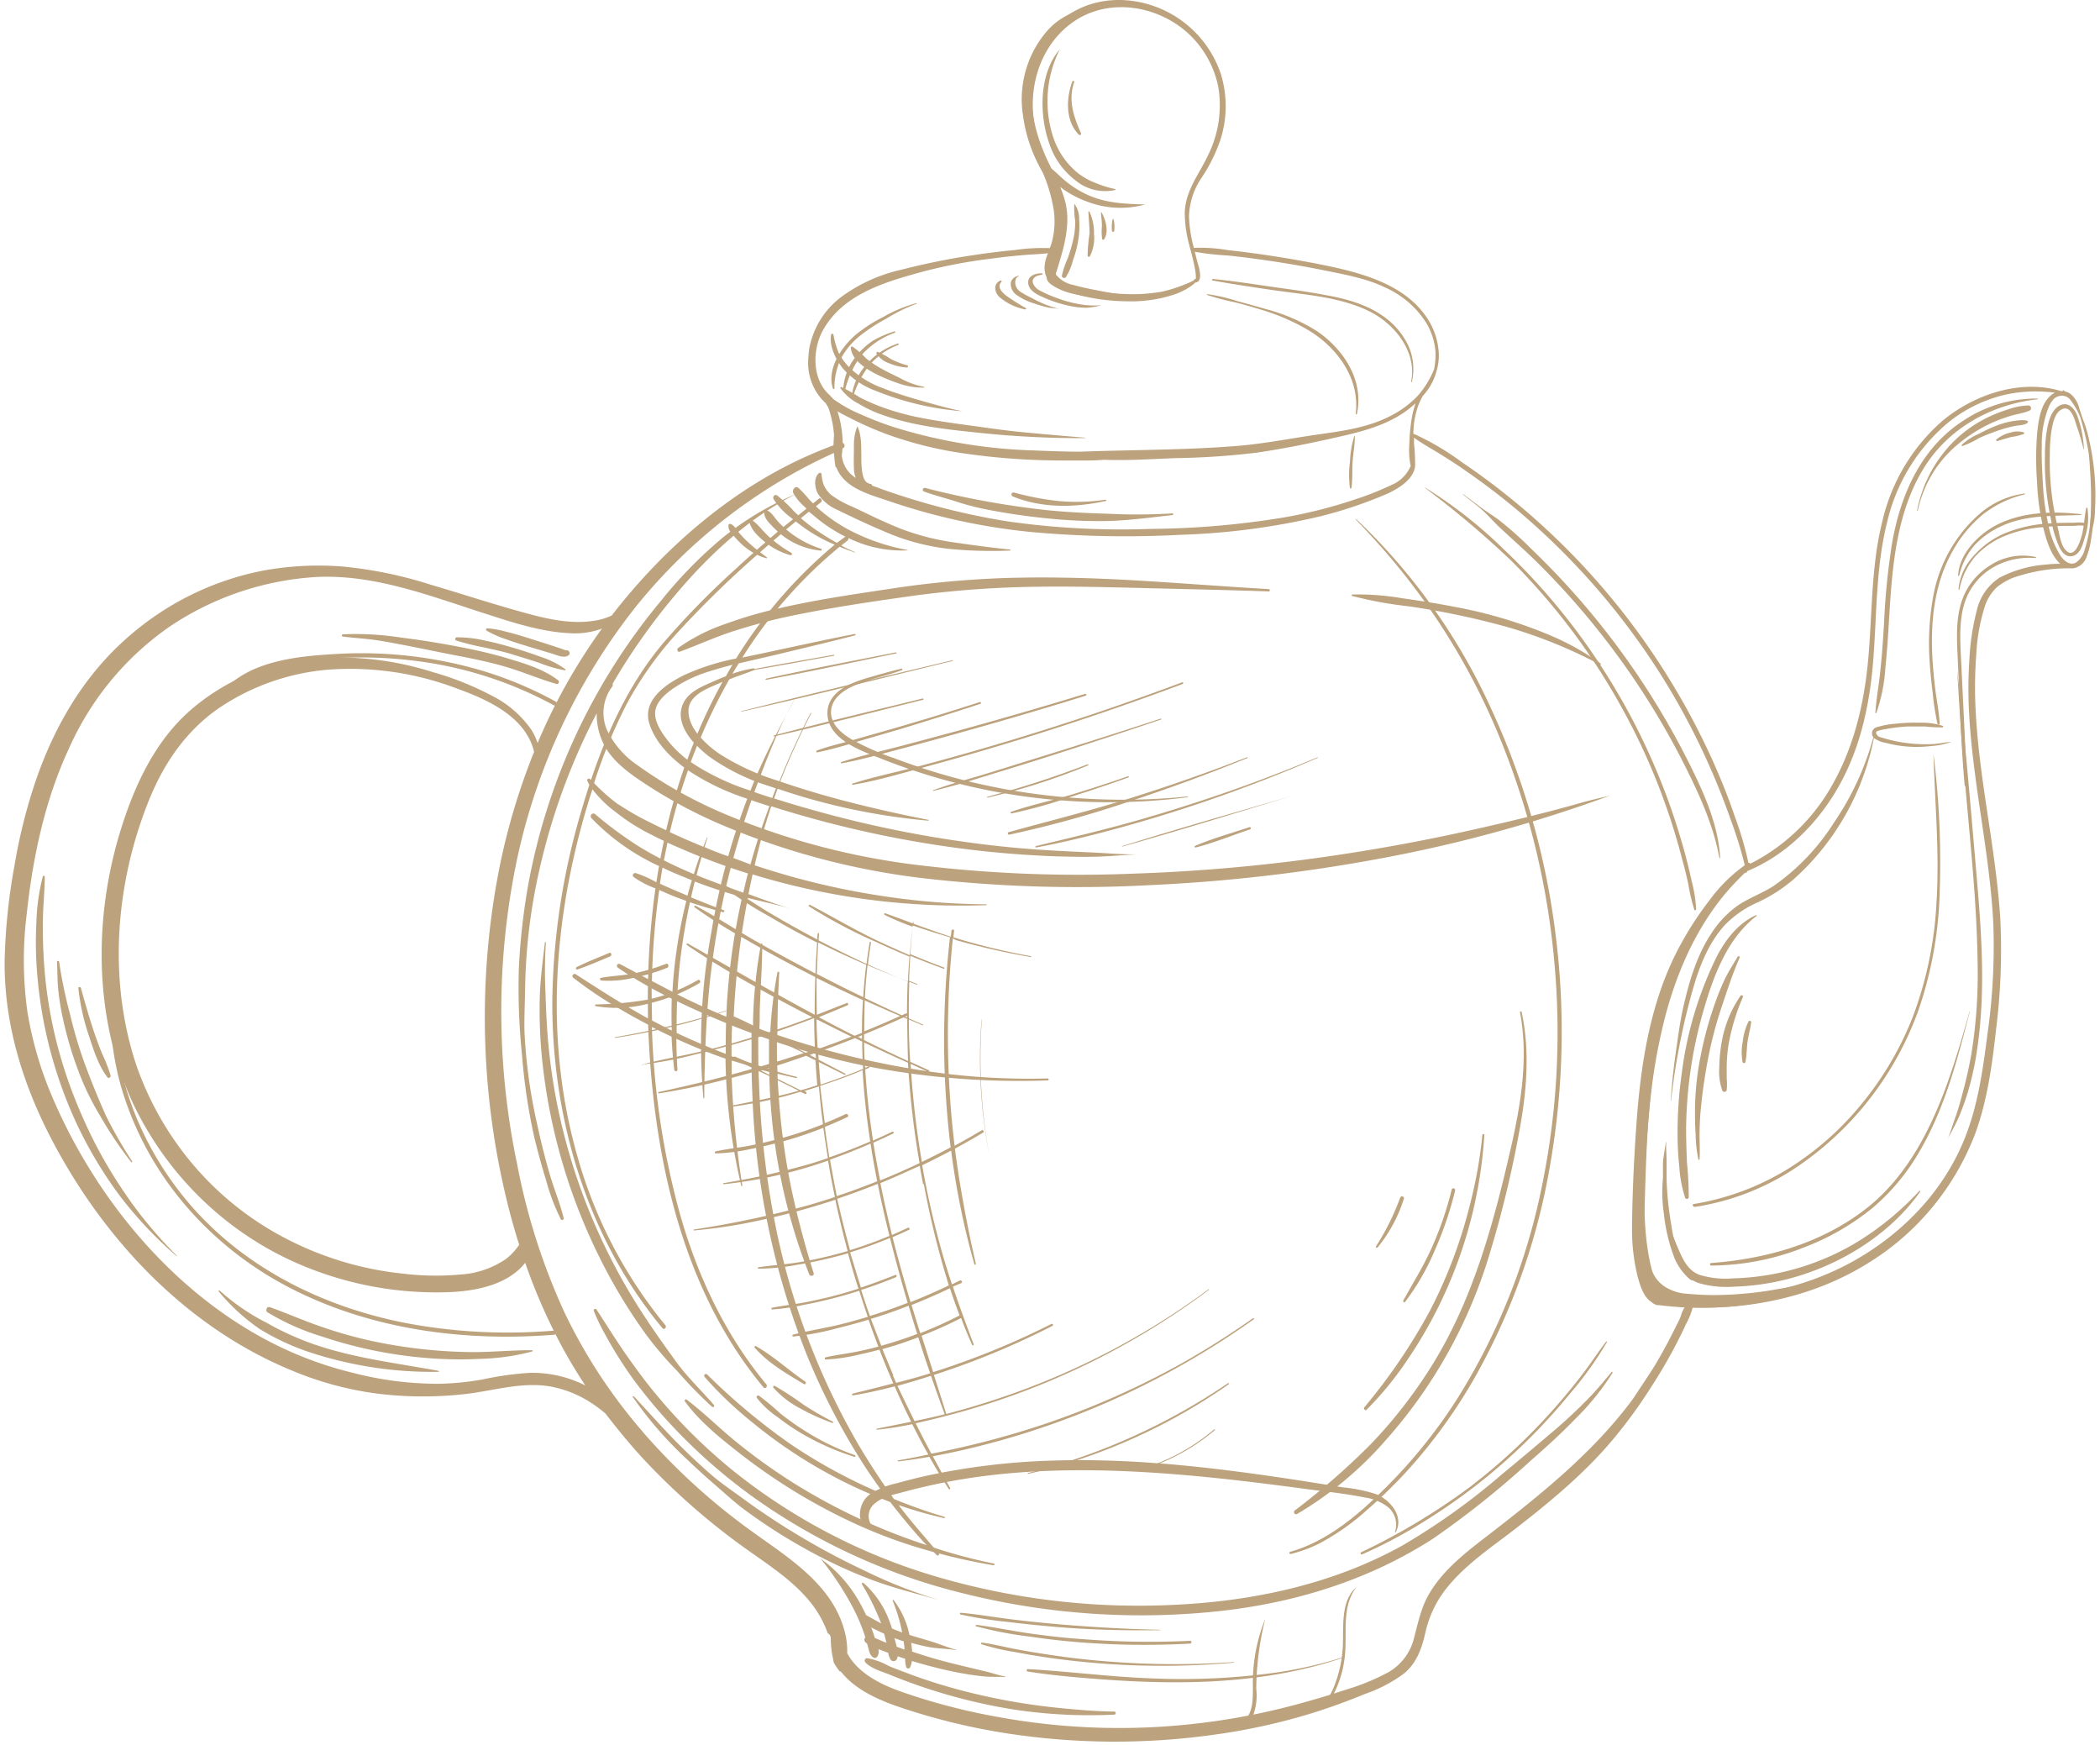 <svg width="426" height="354" fill="none" xmlns="http://www.w3.org/2000/svg"><path d="M2.961 175.439a109.329 109.329 0 014.246-16.964c3.717-10.883 9.492-20.915 18.02-28.601 7.998-7.265 17.796-12.167 28.333-14.175a62.086 62.086 0 0115.832-.802 84.711 84.711 0 0117.89 3.663c5.998 1.772 11.95 3.712 17.971 5.4 4.976 1.4 10.316 2.801 15.514 1.903a12.257 12.257 0 003.329-1.029c10.632-13.756 24.5-25.776 40.437-32.684a92.48 92.48 0 014.552-1.832c0-.706.082-1.424.105-2.13a24.407 24.407 0 00-.317-2.395 24.777 24.777 0 00-.565-2.287 4.57 4.57 0 00-.776-1.64v-.084l-.329-.287a11.04 11.04 0 01-2.65-4.212 11.198 11.198 0 01-.549-4.97c.025-.554.08-1.105.164-1.653.794-4.16 3.089-7.867 6.434-10.391a32.48 32.48 0 0112.256-5.567 142.774 142.774 0 0115.031-3.017 149.95 149.95 0 018.151-.994 38.37 38.37 0 017.775-.323l.423-1.832a14.849 14.849 0 00-.094-7.89 40.324 40.324 0 00-3.035-6.464 31.25 31.25 0 01-2.705-6.753c-2.246-8.835.377-18.844 7.963-24.171 7.41-5.208 17.643-3.843 24.417 1.76a22.002 22.002 0 016.893 10.056 22.2 22.2 0 01-.188 13.517 33.08 33.08 0 01-3.623 7.29 14.684 14.684 0 00-2.67 8.022c.082 2.155.413 4.293.988 6.369a33.215 33.215 0 016.881.455c2.223.24 4.434.527 6.645.838 4.611.654 9.194 1.453 13.75 2.394 7.492 1.58 16.243 4.083 20.453 11.218a14.02 14.02 0 011.882 5.627 10.625 10.625 0 01-.317 4.202 12.042 12.042 0 01-2.847 5.292 13.922 13.922 0 00-.988 2.119 18.068 18.068 0 00-.835 3.771c-.066.62-.097 1.244-.094 1.868a.29.29 0 01.224 0 53.22 53.22 0 019.644 5.71 134.157 134.157 0 018.951 6.573c17.87 14.224 32.165 32.566 41.707 53.515 1.753 3.867 3.352 7.818 4.705 11.828a69.713 69.713 0 012.811 9.65c7.166-3.543 13.102-9.222 17.019-16.282 4.493-7.998 6.504-16.929 7.269-26.051.764-9.123.565-18.389 2.811-27.309 1.839-7.933 6.116-15.063 12.209-20.352 6.445-5.375 15.913-8.536 24.135-5.986h.2c0-.12.106-.263.223-.18l.283.228c.428.083.831.267 1.176.539a5.691 5.691 0 011.776 3.088c.164.48.317.958.47 1.437.153.479.341.886.494 1.329a25.593 25.593 0 011 3.568 50.036 50.036 0 011.176 13.815 15.842 15.842 0 01-.482 3.867 39.027 39.027 0 01-.294 2.119 15.885 15.885 0 01-1.023 3.987 3.443 3.443 0 01-1.075 1.436 3.346 3.346 0 01-1.642.683h-.153a33.542 33.542 0 00-10.445 1.437 12.483 12.483 0 00-4.798 2.394 9.316 9.316 0 00-2.412 3.783 38.062 38.062 0 00-1.764 9.745 86.481 86.481 0 00-.165 10.775c.624 14.367 4.105 28.458 5.023 42.824a129.12 129.12 0 01-.824 22.352c-.788 7.075-1.729 14.247-4.116 20.975-4.152 11.108-11.842 20.479-21.842 26.614-10.585 6.62-23.241 9.398-35.626 9.027a13.077 13.077 0 01-1.329 3.316c-.671 1.508-1.424 2.981-2.188 4.453a102.645 102.645 0 01-5.128 8.716 96.299 96.299 0 01-5.681 8.009l-.635.791c-5.881 7.422-13.279 13.6-20.76 19.406-5.01 3.903-10.585 7.519-14.502 12.631a22.18 22.18 0 00-4.023 8.763c-.717 3.113-1.74 5.986-4.234 8.093a29.199 29.199 0 01-7.962 4.19 132.224 132.224 0 01-10.08 3.688 125.245 125.245 0 01-20.489 4.573 144.306 144.306 0 01-42.413-.311 130.536 130.536 0 01-20.619-4.992c-4.528-1.497-9.703-3.592-12.749-7.519h-.212a13.482 13.482 0 01-1.176-1.712c-.071-.239-.13-.479-.188-.73a1.735 1.735 0 000-.228l-.071-.179a19.8 19.8 0 01-.388-3.855 1.116 1.116 0 00-.156-.608 1.092 1.092 0 00-.456-.422 21.706 21.706 0 00-3.846-6.692c-3.27-3.903-7.504-6.74-11.609-9.638a138.793 138.793 0 01-22.065-19.155c-2.658-2.897-5.199-5.986-7.574-9.087a27.467 27.467 0 00-3.258-2.394 22.716 22.716 0 00-7.175-2.945c-6.093-1.329-12.127.73-18.16 1.401a76.213 76.213 0 01-17.643-.096 67.39 67.39 0 01-17.384-4.693c-21.265-8.728-38.026-26.411-48.694-46.799-5.88-11.23-9.68-23.465-9.574-36.287.15-6.526.827-13.029 2.023-19.443zM241.29 49.841a25.15 25.15 0 01-.953-6.776c.165-4.561 3.023-7.854 4.835-11.805a22.685 22.685 0 001.952-13.708 20.198 20.198 0 00-5.693-10.403c-6.175-5.986-16.302-7.794-23.606-2.778-7.304 5.017-9.809 14.642-7.48 23.13a35.056 35.056 0 002.835 6.597c1.176.922 2.187 2.047 3.387 2.957a20.265 20.265 0 004.164 2.514c3.74 1.664 7.562 1.784 11.573 1.904-4 1.098-8.241.85-12.091-.707a19.738 19.738 0 01-5.175-2.873c.467 1.062.84 2.163 1.117 3.292 1.176 5.005-.764 10.392-2.235 15.169a5.452 5.452 0 002.565 1.197c1.176.407 2.458.754 3.716 1.042 2.652.604 5.353.952 8.069 1.041 2.495.11 4.995-.051 7.457-.479a30.755 30.755 0 006.433-2.263.376.376 0 01.103-.206.36.36 0 01.203-.105.14.14 0 00.118-.072v-.12a.209.209 0 000-.143c.106-1.353-1.153-5.818-1.294-6.405zm49.623 25.045a14.1 14.1 0 00.271-3.723 13.505 13.505 0 00-1.847-5.663 19.075 19.075 0 00-8.316-7.183c-3.799-1.831-7.951-2.574-12.044-3.412a208.953 208.953 0 00-12.726-2.19 193.903 193.903 0 00-7.198-.899 52.128 52.128 0 01-6.681-.754l.424 1.688c.223.898 1.529 4.442-.33 4.55a3.238 3.238 0 01-.388.37 13.267 13.267 0 01-3.658 1.988 27.837 27.837 0 01-9.809 1.449 40.422 40.422 0 01-10.586-1.485c-.952-.263-6.88-1.796-5.445-3.855.329-1.532.694-3.04 1.058-4.561-1.858.335-3.822.347-5.669.503-2.258.18-4.505.43-6.739.73-4.659.552-9.276 1.42-13.821 2.598-7.633 2.095-16.466 4.501-20.583 12.163-2.105 3.987-2.058 9.997 1.612 13.05a.983.983 0 00.423.43c.03.052.05.11.059.168a27.328 27.328 0 005.822 3.245 65.682 65.682 0 006.587 2.538 105.978 105.978 0 0028.428 4.729c2.87.12 5.728.216 8.586.251h.8c10.715-.395 21.477-.31 32.18-1.197 5.304-.455 10.586-1.508 15.831-2.263 4.952-.706 9.951-1.34 14.514-3.591a20.55 20.55 0 005.881-4.226 18.494 18.494 0 003.364-5.448zm-3.834 6.968a21.438 21.438 0 01-2.353 1.868c-4.116 2.777-9.115 3.987-13.879 5.04-5.257 1.197-10.585 2.263-15.878 3.04a153.934 153.934 0 01-16.466 1.114c-4.823.18-9.727.527-14.585.335-1.705.156-3.434.156-5.14.156-2.787 0-5.587 0-8.374-.108a136.085 136.085 0 01-15.749-1.472 77.673 77.673 0 01-14.691-3.735 68.076 68.076 0 01-6.704-2.898c-1.117-.562-2.282-1.125-3.376-1.772.211.62.384 1.251.518 1.892.338 1.477.519 2.986.541 4.502.4.18.576.861.082 1.077h-.117c-.022.458-.073.914-.153 1.365a6.046 6.046 0 001.364 3.388c.432.504.935.94 1.494 1.293a5.117 5.117 0 01-.388-2.023c-.059-1.473 0-2.957 0-4.418-.043-1.353.181-2.7.658-3.963h.071c.847 1.808.729 3.975.776 5.926a23.31 23.31 0 00.153 3.137c.2 1.197.459 2.394 1.811 2.574a.217.217 0 01.142.108.218.218 0 01.011.18l.189.071a142.986 142.986 0 0027.134 7.183 163.125 163.125 0 0029.204 1.557 173.21 173.21 0 0027.147-2.335 98.134 98.134 0 0014.561-3.711 60.12 60.12 0 007.233-2.885 7.108 7.108 0 002.332-1.568 7.246 7.246 0 001.561-2.36.426.426 0 01-.106-.19 16.955 16.955 0 01-.199-4.299 36.24 36.24 0 01.352-4.214 19.5 19.5 0 01.882-3.855h-.058zm133.99 32.277a4.561 4.561 0 001.846-2.742c.503-1.556.85-3.161 1.035-4.789a17.29 17.29 0 01.153-1.76c.15-3.136.111-6.278-.117-9.41a58.586 58.586 0 00-.259-3.4c-.071-.466-.153-.921-.235-1.388a50.998 50.998 0 00-.977-4.227 49.193 49.193 0 00-.529-1.831 14.497 14.497 0 00-2.187-3.712 2.217 2.217 0 00-1.4-.61 2.708 2.708 0 00-1.635.515 5.395 5.395 0 00-1.176 1.796 20.043 20.043 0 00-1.4 7.757c-.07 2.61.082 5.232.224 7.806a49.6 49.6 0 001.035 7.914 18.692 18.692 0 002.611 6.764c.705.97 1.823 1.903 3.011 1.317zm-45.801 142.036c10.316-5.579 18.984-14.367 23.383-25.513 2.634-6.692 3.611-13.851 4.528-20.951a126.25 126.25 0 001.176-22.399c-.717-14.367-4.175-28.458-4.916-42.836a88.845 88.845 0 01.07-10.775 48.758 48.758 0 011.459-9.733 10.85 10.85 0 011.678-3.894 10.638 10.638 0 013.027-2.93 24.21 24.21 0 019.409-2.634 26.746 26.746 0 012.858-.156c-1.941-1.748-2.823-4.86-3.446-7.303a47.671 47.671 0 01-1.259-9.206 64.964 64.964 0 010-9.805c.271-2.706.718-6.345 3.07-8.057.178-.127.367-.235.565-.324a29.106 29.106 0 00-10.327.455 29.078 29.078 0 00-11.115 5.412c-6.359 5.228-10.815 12.473-12.656 20.58-2.223 8.943-2.046 18.281-2.74 27.415-.659 8.752-2.411 17.372-6.575 25.142-4.164 7.769-10.797 14.653-19.03 18.03a.334.334 0 01-.135.275.317.317 0 01-.301.036c-8.233 7.734-13.185 17.958-16.113 28.876a115.788 115.788 0 00-3.27 19.06c-.6 6.177-1.012 12.439-1.023 18.652 0 6.525.67 13.169 3.246 19.155 13.114 1.557 26.746-.275 38.437-6.572zm-244.774 34.371a129.001 129.001 0 0021.266 19.503c7.656 5.615 17.266 11.134 19.677 21.214a14.94 14.94 0 01.423 4.047c2.07 3.879 6.399 6.153 10.586 7.674a125.671 125.671 0 0019.795 5.22 136.243 136.243 0 0040.66 1.352 137.857 137.857 0 0020.078-3.843c3.258-.885 6.504-1.819 9.703-2.897a46.093 46.093 0 008.857-3.591 10.844 10.844 0 003.4-2.964 11.06 11.06 0 001.928-4.112c.812-3.077 1.411-6.07 3.023-8.847 3.046-5.232 8.139-8.943 12.797-12.547 10.209-7.913 20.394-16.126 28.228-26.566l.306-.407.435-.658c1.376-2.083 2.764-4.143 4.093-6.25a122.587 122.587 0 002.47-4.393c.788-1.485 1.517-2.946 2.258-4.43l.212-.431c.094-.216.188-.443.27-.658a6.122 6.122 0 01.777-1.796h-.247a86.123 86.123 0 01-4.952-.443h-.082a.56.56 0 00-.2 0h-.106a2.765 2.765 0 01-1.071-.587l.13-.191c-4.917-11.398-3.776-24.483-2.682-36.563 1.176-12.607 3.376-25.141 9.315-36.455a52.744 52.744 0 015.27-8.093 31.281 31.281 0 016.622-6.572.454.454 0 010-.18v-.24l.247-.143a76.087 76.087 0 00-2.623-8.68c-1.259-3.591-2.623-7.183-4.152-10.655a143.553 143.553 0 00-10.421-19.718 144.723 144.723 0 00-29.404-33.522 138.445 138.445 0 00-10.104-7.662c-1.67-1.197-3.364-2.25-5.081-3.328-1.717-1.077-3.67-2.107-5.352-3.364v1.197c.142 1.26.212 2.527.212 3.795.329 3.161-3.293 5.352-5.881 6.489a88.18 88.18 0 01-13.396 4.49 141.84 141.84 0 01-28.311 3.735 210.996 210.996 0 01-30.263-.563 128.29 128.29 0 01-29.016-6.321c-3.823-1.305-8.927-2.574-10.527-6.8h-.153c-.165-.97-.259-1.94-.341-2.921-15.501 7.03-29.19 17.623-39.99 30.947-11.903 14.953-20.212 32.527-24.265 51.324a150.75 150.75 0 000 62.016 129.865 129.865 0 009.574 29.989 107.998 107.998 0 0016.008 24.375v.024zm-29.757-111.471a132.324 132.324 0 017.61-26.578c-1.717-7.183-9.527-10.631-15.737-12.87a60.743 60.743 0 00-26.347-3.771 46.51 46.51 0 00-21.747 7.698c-6.787 4.645-11.35 11.349-14.397 19-6.704 16.76-8.233 36.191-2.458 53.514 5.262 15.114 15.989 27.616 29.993 34.959a66.19 66.19 0 0024.217 7.315c3.905.466 7.847.514 11.762.143a18.146 18.146 0 009.045-3.16 12.424 12.424 0 002.646-2.862 133.182 133.182 0 01-2.905-10.607 157.133 157.133 0 01-1.682-62.805v.024zM5.561 205.238a74.543 74.543 0 005.046 17.251c8.868 20.808 24.7 39.819 44.788 49.984a74.778 74.778 0 0016.279 5.986 69.107 69.107 0 0017.49 2.202 58.17 58.17 0 008.762-.885 62.968 62.968 0 019.692-1.341 23.94 23.94 0 0111.114 2.562 106.005 106.005 0 01-5.328-8.991 117.156 117.156 0 01-6.869-15.887c-3.74 4.789-10.938 5.914-16.678 5.986a70.423 70.423 0 01-26.605-4.669c-15.916-6.066-28.921-18.146-36.308-33.725-8.092-17.575-8.01-38.419-2.059-56.64 2.811-8.644 6.893-17.048 13.785-23.058a43.374 43.374 0 0121.642-10.069 62.458 62.458 0 0127.546 2.395 60.35 60.35 0 0111.962 4.789 21.356 21.356 0 018.056 7.015c.488.805.882 1.665 1.177 2.562a117.05 117.05 0 0113.055-23.214 15.87 15.87 0 01-6.539.934c-5.693-.275-11.327-2.083-16.702-3.831-11.303-3.591-22.853-8.225-34.92-7.554a59.71 59.71 0 00-29.405 9.961c-8.965 6.172-16.077 14.749-20.548 24.782-4.87 10.463-7.34 22.064-8.563 33.521a75.544 75.544 0 00.13 19.91v.024z" fill="#BCA27D"/><path d="M414.835 92.294a29.27 29.27 0 01.6-6.13c.364-1.508 1.07-3.4 2.611-4.022 1.541-.623 2.729.67 3.293 2.035a22.796 22.796 0 011.4 6.98h-.059a44.693 44.693 0 00-1.423-4.79c-.353-1.1-1.047-3.986-2.717-3.46-1.67.528-2.082 2.85-2.352 4.251a31.477 31.477 0 00-.365 4.992 55.428 55.428 0 00.682 10.165c.271 1.7.612 3.388 1.012 5.064.329 1.317.552 3.184 1.529 4.214 1.74 1.844 2.858-1.592 3.211-2.814.529-1.879.541-3.807.941-5.698a.13.13 0 01.129-.132c.034 0 .067.014.091.039a.128.128 0 01.038.093 12.523 12.523 0 01-.576 6.058c-.365 1.281-.87 3.148-2.282 3.591-1.411.443-2.282-.646-2.834-1.724a25.446 25.446 0 01-1.741-5.818 55.112 55.112 0 01-1.188-12.894zm-33.356 43.302c.329-3.017.517-6.046.705-9.075.232-5.499.781-10.98 1.647-16.413 1.717-9.817 5.881-19.263 14.443-24.794a26.606 26.606 0 0115.079-4.478.07.07 0 01.05.021.074.074 0 01.021.051c0 .02-.008.038-.021.051a.07.07 0 01-.05.021c-9.621 1.078-18.56 6.082-23.524 14.678-5.269 9.015-6.022 19.921-6.633 30.145-.188 3.149-.388 6.297-.718 9.434a34.477 34.477 0 01-1.834 9.326c0 .108-.224.108-.212 0 .188-3.029.788-5.986 1.047-8.967zm-41.543 77.962c.471-3.28.882-6.56 1.647-9.793 1.176-5.016 2.705-10.128 5.575-14.45a20.62 20.62 0 014.94-5.351c2.352-1.748 5.234-2.682 7.704-4.286a44.881 44.881 0 0012.161-12.727 57.656 57.656 0 008.069-17.431 1.2 1.2 0 01-.276-.895 1.28 1.28 0 01.489-.904c.139-.107.299-.184.469-.224a17.098 17.098 0 014.046-.731 33.03 33.03 0 014.611-.179 13.906 13.906 0 014.646.61.165.165 0 01.164.168.165.165 0 01-.164.168 31.762 31.762 0 01-3.529-.192h-3.528a37.053 37.053 0 00-3.788.419c-.576.096-1.176.192-1.74.335-.565.144-1.329.264-.459 1.198.26.162.547.276.847.335a29.672 29.672 0 007.057 1.269c1.147.072 2.298.072 3.446 0 1.176-.084 2.352-.359 3.529-.431a15.522 15.522 0 01-4.258.862 24.176 24.176 0 01-4.705.084 23.658 23.658 0 01-4.234-.719 5.56 5.56 0 01-2.517-1.017c-2.191 11.121-7.92 21.198-16.302 28.673a31.61 31.61 0 01-7.28 4.669 21.167 21.167 0 00-6.599 4.537c-3.528 3.807-5.445 9.003-6.798 13.984a138.278 138.278 0 00-4.176 21.765h-.058c.211-3.281.541-6.525 1.011-9.746zm-2.588 25.358v-3.089c.095-1.425.412-2.79.577-4.19h.082c-.07 1.269.071 2.55.071 3.819v3.831c.092 2.574.331 5.14.717 7.686.188 1.197.377 2.466.635 3.723.247.73.53 1.448.835 2.155.988 2.31 2 4.788 4.47 5.698 2.192.68 4.491.928 6.775.73a51.385 51.385 0 0025.875-7.769 60.03 60.03 0 0011.962-9.961.115.115 0 01.177.144c-5.599 7.925-14.338 13.648-23.359 16.677a49.658 49.658 0 01-14.244 2.586 20.823 20.823 0 01-7.245-.695 7.338 7.338 0 01-1.353-.61.46.46 0 01-.411-.096 11.592 11.592 0 01-3.176-4.262 34.839 34.839 0 01-2.199-9.087 29.26 29.26 0 01-.189-7.29zm57.739-7.891c.588-1.4 1.023-2.885 1.541-4.31.517-1.424.929-2.873 1.317-4.309.753-2.754 1.412-5.544 1.917-8.381a100.706 100.706 0 001.318-18.329c-.142-12.702-1.576-25.405-2.647-38.059-.611-7.267-1.094-14.534-1.505-21.813 1.482 13.001 2.576 26.039 3.705 39.076 1.082 12.487 2.211 25.058.4 37.533a60.29 60.29 0 01-2.094 9.577 58.304 58.304 0 01-1.623 4.43 45.277 45.277 0 01-2.353 4.549l.024.036zm-274.108 34.54c1.999 3.041 3.893 6.118 5.975 9.099s4.293 5.986 6.645 8.751a110.275 110.275 0 0015.608 15.265 119.91 119.91 0 0041.002 21.166 145.664 145.664 0 0048.34 5.627c15.832-.766 31.851-4.202 45.871-11.972a136.334 136.334 0 0020.337-14.546 780.871 780.871 0 009.409-7.89 103.064 103.064 0 008.821-8.224c1.353-1.473 2.647-3.017 3.917-4.55.094-.119.27 0 .2.156a51.083 51.083 0 01-7.622 9.41c-2.905 3.005-5.963 5.77-9.103 8.512a184.032 184.032 0 01-19.654 15.683c-13.926 8.991-29.816 13.552-46.036 14.977a148.303 148.303 0 01-49.399-3.891 123.962 123.962 0 01-43.166-19.981 112.959 112.959 0 01-16.466-14.701 108.452 108.452 0 01-7.058-8.536 84.693 84.693 0 01-5.88-9.338 38.331 38.331 0 01-2.294-4.789c.024-.3.412-.431.553-.228zm-15.726-69.162c.272-5.74.916-11.455 1.929-17.108 3.916-21.211 13.195-41.018 26.923-57.466a89.486 89.486 0 0112.667-12.918 60.958 60.958 0 0114.867-8.776c-9.291 4.55-17.348 11.972-24.088 19.862a128.164 128.164 0 00-13.291 18.7.512.512 0 01-.07.563 8.842 8.842 0 00-1.704 4.227 8.897 8.897 0 00.622 4.525 18.2 18.2 0 006.198 7.183 91.717 91.717 0 0017.925 9.985 146.325 146.325 0 0039.72 10.356 269.704 269.704 0 0042.73 1.664 360.751 360.751 0 0045.942-4.454 383.476 383.476 0 0022.665-4.346c7.515-1.676 15.055-3.472 22.465-5.579 1.929-.551 3.881-.982 5.881-1.472a286.058 286.058 0 01-46.307 12.714 340.301 340.301 0 01-47.505 5.483 273.308 273.308 0 01-44.378-1.293 149.446 149.446 0 01-41.025-10.535 98.525 98.525 0 01-18.56-10.105c-2.576-1.843-5.163-4.022-6.527-6.967a13.438 13.438 0 01-1.283-5.987l-.764 1.485a131.037 131.037 0 00-10.739 29.727 116.217 116.217 0 00-2.634 16.689 126.428 126.428 0 00-.4 8.464c-.035 2.826-.2 5.627-.106 8.464a107.802 107.802 0 002.67 19.012 144.88 144.88 0 002.352 9.362c.883 3.077 2.153 6.082 2.917 9.195a.322.322 0 01-.186.35.31.31 0 01-.378-.099 41.95 41.95 0 01-3.023-7.997 152.752 152.752 0 01-2.352-8.548 119.598 119.598 0 01-2.517-16.845 132.344 132.344 0 01-.636-17.515zm191.541-96.184a228.8 228.8 0 013.529 2.634c1.176.897 2.587 1.736 3.834 2.681a72.78 72.78 0 016.457 5.771c12.909 12.366 23.649 26.886 31.757 42.932 3.082 6.154 6.175 12.738 6.575 19.766 0 .084-.141.108-.153 0-1.176-6.357-3.787-12.235-6.634-17.958a157.68 157.68 0 00-30.639-42.286c-2.353-2.298-4.799-4.453-7.198-6.692-1.177-1.066-2.176-2.263-3.329-3.34-1.153-1.078-2.799-2.311-4.211-3.413-.058-.047.012-.131.012-.095z" fill="#BCA27D"/><path d="M137.575 131.419a37.267 37.267 0 019.821-4.957 85.625 85.625 0 0110.586-3.077c7.398-1.724 14.925-2.813 22.429-3.939a197.318 197.318 0 0124.324-2.238c8.233-.216 16.466 0 24.699.455 9.316.538 18.631 1.281 27.935 1.819.294 0 .305.479 0 .467-8.151-.275-16.326-.455-24.488-.658-8.163-.204-16.349-.431-24.512-.252-8.194.171-16.371.835-24.488 1.988-7.528 1.065-15.079 2.191-22.547 3.711a112.589 112.589 0 00-11.762 3.029c-3.976 1.197-7.763 2.969-11.656 4.406-.494.179-.682-.515-.341-.754zm136.789-10.847a54.046 54.046 0 0110.104.766c3.528.491 6.986 1.042 10.456 1.712a93.78 93.78 0 0119.513 5.795 52.706 52.706 0 0110.256 5.735c.129.096 0 .299-.118.227a97.599 97.599 0 00-18.913-7.662 161.35 161.35 0 00-19.924-4.178 80.67 80.67 0 01-11.409-2.084.147.147 0 01-.103-.058.159.159 0 01.025-.22.15.15 0 01.113-.033zm-99.893 186.201a5.033 5.033 0 01.671-2.216 4.909 4.909 0 011.588-1.663 16.28 16.28 0 015.222-2.071 116.034 116.034 0 016.328-1.581 140.079 140.079 0 0125.252-3.005c17.431-.562 34.78 1.641 51.975 4.322l7.057 1.126a31.49 31.49 0 016.575 1.352c2.835 1.138 5.74 4.502 3.988 7.722 0 .072-.189 0-.153-.072a4.639 4.639 0 00.09-2.661 4.57 4.57 0 00-1.384-2.259 9.695 9.695 0 00-4.705-2.023c-3.764-.766-7.645-1.197-11.456-1.664-7.763-1.054-15.537-2.024-23.335-2.742-15.467-1.401-31.169-1.856-46.565.611-4.219.68-8.4 1.584-12.526 2.705-1.835.503-3.976.91-5.481 2.167a3.192 3.192 0 00-.875.9 3.269 3.269 0 00.04 3.602.506.506 0 01.044.666.489.489 0 01-.644.124 3.23 3.23 0 01-1.375-1.394 3.305 3.305 0 01-.331-1.946zm-3.763-228.247a29.668 29.668 0 013.599 2.011 39.29 39.29 0 004.222 1.892 52.233 52.233 0 008.692 2.395c3.341.634 6.716 1.09 10.08 1.544 3.529.491 7.14 1.018 10.715 1.341 4.035.383 8.069.73 12.115 1.066v.084a196.91 196.91 0 01-22.065-1.138c-6.481-.67-13.244-1.425-19.407-3.7a24.107 24.107 0 01-4.481-2.143 10.247 10.247 0 01-3.635-3.077.15.15 0 01-.045-.042.166.166 0 01-.008-.179.16.16 0 01.16-.076c.02.004.04.01.058.022z" fill="#BCA27D"/><path d="M168.59 67.883a.257.257 0 01.087-.142.244.244 0 01.309 0 .251.251 0 01.087.142 17.198 17.198 0 001.047 3.651 11.871 11.871 0 002.281 3.077 18.76 18.76 0 006.775 4.142c2.529 1.006 5.14 1.784 7.739 2.526 2.6.742 5.517 1.569 8.316 2.131a59.293 59.293 0 01-17.643-4.166 16.34 16.34 0 01-6.645-4.561c-1.412-1.808-2.752-4.466-2.353-6.8z" fill="#BCA27D"/><path d="M172.919 70.29a17.422 17.422 0 012.776 2.394 20.294 20.294 0 003.34 2.215c1.176.646 2.352 1.197 3.529 1.772a16.186 16.186 0 004.893 1.796.07.07 0 01.07.072.07.07 0 01-.021.05.069.069 0 01-.049.022 14.533 14.533 0 01-4.952-.779 37.088 37.088 0 01-4.176-1.664c-2.117-1.018-5.645-2.993-5.728-5.723a.234.234 0 01.047-.09.232.232 0 01.271-.066zM178 71.366c.951.373 1.855.86 2.693 1.45 1.069.54 2.188.969 3.341 1.281.223 0 .188.444 0 .432a9.978 9.978 0 01-3.529-.803 5.03 5.03 0 01-2.705-2.012.243.243 0 01.089-.314.23.23 0 01.111-.034zm37.402-15.431a17.06 17.06 0 011.177-3.484c.42-1.177.777-2.376 1.07-3.592.321-1.315.479-2.667.47-4.022a16.139 16.139 0 01-.188-3.52 4.92 4.92 0 01.976 3.125 17.907 17.907 0 01-.152 4.118 21.89 21.89 0 01-1.094 4.226 11.583 11.583 0 01-1.459 3.448.462.462 0 01-.493.11.476.476 0 01-.307-.409zm5.623-8.571c0-1.485-.189-2.958-.236-4.43a.121.121 0 01.106-.068.12.12 0 01.063.018.126.126 0 01.043.05c.649 1.402.967 2.94.929 4.49a8.248 8.248 0 01-.835 4.55.257.257 0 01-.281.103.26.26 0 01-.189-.235c.038-1.5.172-2.996.4-4.478zm2.505-1.474c0-.934-.13-1.855-.2-2.777 0-.072.094-.084.129 0 .847 1.365 1.517 3.939.541 5.376a.234.234 0 01-.423 0 11.124 11.124 0 01-.047-2.599zm2.188-1.436a.089.089 0 01.034-.046.095.095 0 01.108 0 .101.101 0 01.034.046 6.57 6.57 0 01.13 2.395.244.244 0 01-.086.12.232.232 0 01-.361-.12 6.549 6.549 0 01.141-2.395zM214.991 10a23.336 23.336 0 00-2.447 8.896 23.4 23.4 0 001.188 9.158 15.62 15.62 0 005.093 7.183 14.275 14.275 0 003.529 1.916c1.255.519 2.554.92 3.881 1.197.018.007.034.02.045.035a.096.096 0 01.016.055c0 .02-.005.038-.016.055a.096.096 0 01-.045.035 9.365 9.365 0 01-4.268-.035 9.465 9.465 0 01-3.824-1.929 15.56 15.56 0 01-5.34-7.602c-2.035-5.89-2.011-14.08 2.188-18.964z" fill="#BCA27D"/><path d="M217.531 16.534c.083-.227.459-.132.377.108-1.259 3.652-.118 7.005 1.364 10.346.118.275-.188.562-.412.335-2.74-2.754-2.611-7.376-1.329-10.789zm-8.95 40.55c.106-1.293 1.752-1.689 2.799-1.653a.142.142 0 01.101.138c0 .031-.01.061-.028.086a.141.141 0 01-.073.052c-.67.155-1.423.215-1.799.934-.377.718.446 1.76 1.105 2.143a24.37 24.37 0 003.964 1.748c1.247.463 2.529.82 3.834 1.066a16.18 16.18 0 004.975.288c-.955.278-1.937.454-2.928.526-.946.009-1.89-.068-2.823-.227a25.747 25.747 0 01-6.199-1.94c-1.235-.55-3.046-1.413-2.928-3.161z" fill="#BCA27D"/><path d="M205.052 57.288c.109-.372.327-.7.626-.94s.664-.38 1.044-.402v.084c-.788.192-.858 1.198-.717 1.772a2.388 2.388 0 001.047 1.401c.696.452 1.423.853 2.175 1.198a22.6 22.6 0 005.623 2.251c-.847-.155-1.659-.143-2.494-.347a21.005 21.005 0 01-2.352-.694 12.699 12.699 0 01-3.776-1.785 2.677 2.677 0 01-.938-1.1 2.733 2.733 0 01-.238-1.438zm-2.152-.372a.17.17 0 01.195-.01.166.166 0 01.081.11.183.183 0 01-.019.135.176.176 0 01-.046.052c-1.176 1.341.965 2.766 1.835 3.34.871.575 2.082 1.366 3.152 1.94.153.084 0 .312-.117.276a11.405 11.405 0 01-5.281-2.55c-.977-.97-1.247-2.623.2-3.293zm-29.322 10.99a29.72 29.72 0 015.551-3.591 28.29 28.29 0 016.752-2.826c.094 0 .129.12 0 .144a32.509 32.509 0 00-5.999 2.945 35.597 35.597 0 00-5.41 3.508 15.143 15.143 0 00-3.858 4.585 13.767 13.767 0 00-1.341 6.07.168.168 0 01-.048.119.164.164 0 01-.233 0 .168.168 0 01-.048-.119c-1.247-3.963 1.787-8.392 4.634-10.835z" fill="#BCA27D"/><path d="M174.154 71.679a14.173 14.173 0 012.941-2.586 22.123 22.123 0 014.34-1.88c.176-.072.247.204.07.275a16.641 16.641 0 00-6.763 4.562 19.043 19.043 0 00-3.281 6.931.218.218 0 01-.075.12.21.21 0 01-.337-.12 11.791 11.791 0 013.105-7.302z" fill="#BCA27D"/><path d="M175.93 73.75a14.096 14.096 0 016.222-4.071c.177 0 .235.215.071.275a14.4 14.4 0 00-5.811 4.059 20.177 20.177 0 00-3.328 6.297c0 .156-.33.156-.306 0a11.804 11.804 0 013.152-6.56zm68.983-14.092c2.103.3 4.177.784 6.198 1.449a230.96 230.96 0 015.634 1.568 37.53 37.53 0 0110.174 4.334c5.469 3.591 9.856 10.056 8.339 16.928 0 .144-.271.12-.247 0 .906-7.1-3.693-13.349-9.409-16.856a42.566 42.566 0 00-9.704-4.25 122.687 122.687 0 00-5.328-1.509 48.866 48.866 0 01-5.681-1.496c-.094 0-.094-.168.024-.168z" fill="#BCA27D"/><path d="M246.03 56.581c3.799.371 7.575.946 11.35 1.496 3.776.551 7.657 1.03 11.386 1.748 6.092 1.054 12.526 3.113 16.043 8.704a11.34 11.34 0 011.722 4.3c.274 1.54.228 3.122-.134 4.643 0 .096-.165 0-.153 0 1.282-6.177-3.388-11.84-8.528-14.366-6.01-2.945-13.114-3.328-19.618-4.286-4.046-.599-8.092-1.197-12.091-1.928a.156.156 0 01.023-.311zm27.817 37.127c.061-1.764.349-3.51.859-5.197 0-.02.007-.037.02-.051a.07.07 0 01.05-.021.07.07 0 01.05.021.074.074 0 01.021.05c0 1.713-.353 3.461-.459 5.174-.106 1.712 0 3.496-.223 5.22a.165.165 0 01-.33 0 20.178 20.178 0 01.012-5.196zm-12.115 221.026c7.822-2.191 14.349-7.961 19.995-13.636a104.441 104.441 0 0014.114-17.766 128.94 128.94 0 0016.843-42.238 154.627 154.627 0 002.611-46.08 156.089 156.089 0 00-11.362-46.116 136.032 136.032 0 00-24.958-39.305 169.499 169.499 0 00-3.964-4.25s0-.131.082-.083c11.468 10.869 20.755 23.9 27.347 38.37a154.096 154.096 0 0113.09 45.661 156.874 156.874 0 01-1.094 47.086 132.406 132.406 0 01-15.513 43.447 107.234 107.234 0 01-13.244 18.245 97.648 97.648 0 01-8.233 8.057 48.05 48.05 0 01-9.951 6.992 27.071 27.071 0 01-5.622 2.047c-.364.084-.423-.335-.141-.431zM289.09 98.89a91.784 91.784 0 0115.937 12.499 129.724 129.724 0 0113.703 15.157 133.955 133.955 0 0119.583 35.557 141.596 141.596 0 013.528 11.122c.483 1.819.93 3.663 1.33 5.507.5 1.853.804 3.755.905 5.674a.202.202 0 01-.2.204.204.204 0 01-.2-.204 37.717 37.717 0 01-1.176-5.004c-.353-1.628-.729-3.244-1.176-4.789a130.961 130.961 0 00-2.87-9.697 130.396 130.396 0 00-8.069-18.796 132.837 132.837 0 00-23.841-32.42 193.685 193.685 0 00-17.489-14.761l.035-.048zm-12.962 215.94a132.166 132.166 0 0021.96-13.169 120.908 120.908 0 0018.901-17.959 115.552 115.552 0 004.634-5.794c1.482-1.987 2.74-3.927 4.199-5.807.07-.095.2 0 .153.108a71.747 71.747 0 01-7.516 10.476 118.02 118.02 0 01-28.993 25.536 97.47 97.47 0 01-13.114 7.016c-.259.156-.506-.227-.224-.407zm115.936-193.276c1.057-6.691 4.387-12.792 9.41-17.24a17.377 17.377 0 019.221-4.214c.106 0 .118.155 0 .179a21.666 21.666 0 00-8.457 4.071 25.744 25.744 0 00-5.998 7.183c-3.776 6.513-4.623 14.163-4.258 21.55.118 2.227.329 4.453.6 6.68.27 2.227.776 4.669.894 7.004a.232.232 0 01-.059.142.221.221 0 01-.376-.082 51.5 51.5 0 01-.965-6.166 108.82 108.82 0 01-.635-6.501 53.324 53.324 0 01.623-12.606z" fill="#BCA27D"/><path d="M398.063 121.613a13.585 13.585 0 015.551-6.872 12.182 12.182 0 014.489-1.839 12.09 12.09 0 014.838.067c.118 0 .094.228 0 .216a14.78 14.78 0 00-8.527 1.832 12.949 12.949 0 00-5.881 7.255c-1.117 3.519-.917 7.315-.741 10.966.2 4.059.388 8.105.588 12.164.212 4.621.482 9.254.506 13.875 0 .228-.318.216-.341 0-.788-8.763-1.012-17.599-1.435-26.338-.176-3.807-.341-7.734.953-11.326zm-54.446 122.582a52.69 52.69 0 0018.678-6.872 60.185 60.185 0 0015.032-13.038 65.386 65.386 0 0010.585-17.754 76.682 76.682 0 004.917-23.417c.646-10.105-.318-20.113-.612-30.206a175.489 175.489 0 011.27 27.68 79.71 79.71 0 01-4.316 24.303c-4.659 12.95-13.248 24.054-24.524 31.702a50.604 50.604 0 01-20.806 8.189c-.447.047-.635-.587-.224-.587zm3.447 11.972c11.02-.814 22.006-3.855 30.992-10.643 8.033-6.07 12.938-15.061 16.466-24.435 1.929-5.22 3.529-10.583 5.011-15.946h.059c-2.517 9.757-5.07 19.634-10.198 28.373a43.289 43.289 0 01-9.468 11.421 50.076 50.076 0 01-14.055 8.093 51.598 51.598 0 01-18.819 3.652.277.277 0 01.012-.515zm-80.086 89.79c2.552-.179 3.775-4.094 4.411-6.106.7-2.36 1.052-4.813 1.046-7.279.059-3.591-.211-8.129 2.729-10.679-3.093 4.071-1.835 9.195-2.352 13.936a21.642 21.642 0 01-2 7.183c-.741 1.544-1.94 3.819-3.952 3.304a.22.22 0 01-.046-.215.218.218 0 01.164-.144zm-16.314 3.987c4.423-1.437 3.282-6.609 3.529-10.32a34.125 34.125 0 012.482-11.313 59.863 59.863 0 00-1.835 14.234 11.53 11.53 0 01-.765 5.687 3.76 3.76 0 01-1.358 1.641c-.599.402-1.3.618-2.017.622a.288.288 0 01-.036-.551zM23.239 195.948c.094-.527.894-.3.8.227-3.012 16.761 2.905 33.941 13.408 46.811 11.268 13.792 27.628 21.957 44.695 25.321a111.353 111.353 0 0030.239 1.568c.541 0 .53.802 0 .838-18.136 1.437-36.967-1.005-53.351-9.398-15.29-7.818-27.617-21.095-33.392-37.58a54.88 54.88 0 01-2.4-27.787zm21.159-54.831c5.481-7.064 15.631-8.01 23.806-8.477a86.357 86.357 0 0129.275 3.293 77.246 77.246 0 0115.29 6.382c.471.263 0 .994-.423.73a78.982 78.982 0 00-27.476-8.933 87.602 87.602 0 00-14.055-.73 70.19 70.19 0 00-13.879 1.533c-4.563 1.053-9.033 2.969-12.009 6.801-.27.431-.847-.18-.529-.599zm99.869 48.174a139.446 139.446 0 019.222-32.025c1.834-4.227 3.916-8.297 6.045-12.344-1.705 3.46-3.199 7.064-4.587 10.632-2.011 5.16-3.858 10.391-5.399 15.719a159.39 159.39 0 00-5.975 32.564c-.47 6.261-.67 12.535-.705 18.82 0 .132-.177.12-.188 0a124.433 124.433 0 011.587-33.366zm15.267-44.368a81.928 81.928 0 012.199-4.142l-2.199 4.142zm2.541-4.728l-.341.587.317-.599s.036 0 .024.012zm5.786 4.129c.13-2.753 2.353-4.549 4.705-5.602a28.197 28.197 0 014.034-1.413c2.082-.587 4.164-1.197 6.281-1.688a.152.152 0 01.181.11.156.156 0 01-.099.189c-2.975 1.09-6.116 1.7-9.056 2.873-2.294.91-4.999 2.467-5.305 5.232-.306 2.766 2.176 4.789 4.258 5.986a51.96 51.96 0 008.586 3.783 127.957 127.957 0 0037.72 8.117c7.247.487 14.521.363 21.748-.371.106 0 .106.144 0 .156a125.427 125.427 0 01-41.484-1.617 124.631 124.631 0 01-20.113-5.986c-4.163-1.676-11.726-4.01-11.456-9.769zm19.807-45.362a173.696 173.696 0 0025.006 4.538c4.116.407 8.233.587 12.361.706 4.26.212 8.529.184 12.785-.084.224 0 .224.324 0 .348-4.257.467-8.48 1.041-12.785 1.197a101.11 101.11 0 01-12.773-.551 128.355 128.355 0 01-12.467-1.856 51.258 51.258 0 01-5.987-1.592c-2.105-.67-4.246-1.197-6.328-1.963a.377.377 0 01-.23-.177.388.388 0 01.133-.525.37.37 0 01.285-.04z" fill="#BCA27D"/><path d="M205.652 99.884a57.22 57.22 0 009.198 1.749c3.136.275 6.294.179 9.409-.288.165 0 .235.216.071.252-6.175 1.377-12.938 1.521-18.89-.911a.415.415 0 01-.211-.202.421.421 0 01.141-.533.406.406 0 01.282-.067zM7.384 187.076a41.25 41.25 0 011.306-9.302.203.203 0 01.07-.111.197.197 0 01.247 0c.035.028.06.067.07.111 0 2.742-.293 5.483-.364 8.225-.07 2.742 0 5.495.153 8.237a90.6 90.6 0 002.352 16.09 94.014 94.014 0 005.305 15.708 91.792 91.792 0 007.61 14.174 85.897 85.897 0 0011.762 14.499s0 .107-.071.06a82.517 82.517 0 01-11.327-11.973 85.863 85.863 0 01-8.703-14.366 89.228 89.228 0 01-8.34-32.121 76.13 76.13 0 01-.07-9.231z" fill="#BCA27D"/><path d="M11.994 195.109A97.97 97.97 0 0014.23 205.8a90.464 90.464 0 003.117 10.368 176.488 176.488 0 004.093 10.021 90.48 90.48 0 005.375 9.362c.07.12-.094.264-.188.156a75.935 75.935 0 01-6.163-9.147 53.088 53.088 0 01-4.705-9.733 74.988 74.988 0 01-3.07-10.584 53.746 53.746 0 01-.87-5.459c-.2-1.892-.153-3.783-.247-5.675-.059-.287.388-.275.423 0zm4.411 5.257c.847 3.017 1.694 6.046 2.693 9.003.483 1.424 1 2.825 1.565 4.214a35.408 35.408 0 011.776 4.537c.082.347-.388.694-.635.383-1.87-2.394-2.882-5.758-3.823-8.608a44.084 44.084 0 01-2.082-9.457c-.035-.299.424-.347.506-.072zm53.175-71.713c3.992-.174 7.99.054 11.938.682 3.729.455 7.445 1.066 11.138 1.76 3.694.695 7.128 1.473 10.586 2.515s7.057 2.156 9.939 4.323c.364.275.176.922-.318.778-3.411-.982-6.669-2.395-10.08-3.412-3.41-1.018-6.94-1.725-10.444-2.395-3.505-.671-7.351-1.497-11.033-2.192-1.917-.371-3.834-.73-5.775-.982-1.94-.251-3.999-.359-5.986-.634a.218.218 0 01-.149-.078.225.225 0 01.025-.313.216.216 0 01.159-.052zm23.1.61a24.42 24.42 0 015.799.683c1.929.383 3.846.91 5.728 1.461a94.036 94.036 0 015.634 1.868 17.566 17.566 0 014.857 2.467c.083 0 0 .227-.082.215a27.059 27.059 0 01-5.105-1.473c-1.87-.634-3.752-1.197-5.645-1.784-1.894-.587-3.694-.934-5.552-1.365a52.054 52.054 0 01-5.728-1.413.33.33 0 01-.189-.14.34.34 0 01.063-.439.33.33 0 01.22-.08zm6.152-1.831c1.33.103 2.646.344 3.928.718 1.494.347 2.94.802 4.399 1.257l4.152 1.318 2.07.682c.353.108.694.251 1.035.371l.259.108a.663.663 0 01.294 0 .55.55 0 01.317.108.55.55 0 01.193.745.54.54 0 01-.193.201c-.941.634-2.352-.108-3.34-.383l-4.599-1.377c-1.529-.479-3.058-.922-4.563-1.485a21.184 21.184 0 01-4.094-1.796.265.265 0 01-.084-.282.262.262 0 01.226-.185zM54.725 265.11c3.364 1.198 6.61 2.634 9.974 3.808a90.02 90.02 0 0010.091 2.921 101.781 101.781 0 0021.172 2.395c3.999 0 7.998-.407 11.997-.383a.128.128 0 01.065.047.13.13 0 010 .156.124.124 0 01-.065.048 44.86 44.86 0 01-10.48 1.497c-3.626.189-7.26.133-10.88-.168a88.85 88.85 0 01-21.17-4.322 48.792 48.792 0 01-11.21-4.969c-.412-.335-.106-1.233.506-1.03z" fill="#BCA27D"/><path d="M44.54 261.733a43.379 43.379 0 009.409 6.477 58.356 58.356 0 0010.197 4.598c8.057 2.705 16.467 3.687 24.83 5.232.105 0 .07.191 0 .191a79.559 79.559 0 01-25.783-3.843 49.28 49.28 0 01-10.432-4.789 40.667 40.667 0 01-8.41-7.686.148.148 0 01-.004-.082.142.142 0 01.112-.107.155.155 0 01.08.009zm121.91 54.378a27.21 27.21 0 017.892 8.824c.483.862.941 1.748 1.353 2.646.388.203.753.443 1.176.646.624.347 1.247.706 1.882 1.042l-.176-.467a51.302 51.302 0 00-3.717-7.483c-.129-.215.141-.395.317-.251a19.123 19.123 0 014.94 6.932c.306.754.588 1.52.835 2.298.671.288 1.365.551 2.059.802a35.267 35.267 0 00-1.906-6.417.113.113 0 01-.023-.045.114.114 0 01-.002-.052.11.11 0 01.019-.048.119.119 0 01.085-.051.11.11 0 01.093.034.104.104 0 01.028.043 17.314 17.314 0 013.105 6.68l.071.347c1.506.479 3.035.898 4.54 1.365 1.506.467 3.282 1.197 4.952 1.652v.072c-1.859-.311-3.752-.287-5.611-.635a41.444 41.444 0 01-3.528-.85c.096.591.163 1.187.2 1.784 1.568.527 3.136 1.018 4.705 1.473 2.281.658 4.587 1.197 6.892 1.76l3.528.838c1.235.311 2.47.754 3.717.957.071 0 .059.132 0 .132-1.176-.096-2.352 0-3.622-.084-1.271-.083-2.353-.239-3.588-.419a73.967 73.967 0 01-7.374-1.556c-1.447-.359-2.87-.778-4.293-1.197a5.39 5.39 0 01-.389 1.305.428.428 0 01-.654.103.448.448 0 01-.134-.211 6.524 6.524 0 01-.2-1.64l-1.352-.455-.165-.06a2.692 2.692 0 01-.129.467.764.764 0 01-.23.349.737.737 0 01-.787.107.74.74 0 01-.312-.277 3.977 3.977 0 01-.459-1.34l-1.553-.587-.435-.168a1.934 1.934 0 01-.247 1.521.552.552 0 01-.332.247.541.541 0 01-.409-.056c-.753-.431-.87-1.197-1.07-1.951-.082-.287-.153-.575-.247-.862l-.353-.299a.768.768 0 010-1.006 8.252 8.252 0 01-.188-.563 38.505 38.505 0 00-2.352-5.495 61.854 61.854 0 00-6.481-9.817c-.188-.036-.13-.167-.071-.084zm15.443 17.875l.777.287.811.287c0-.574-.106-1.197-.188-1.724h-.176a33.753 33.753 0 01-1.659-.598c.071.431.306 1.053.435 1.748zm-5.045-3.592c.223.599.435 1.197.623 1.832.588.215 1.176.503 1.764.73l.565.227c0-.095 0-.191-.059-.287a23.333 23.333 0 00-.4-1.556l-1.035-.479c-.47-.24-1.035-.491-1.588-.79l.13.323z" fill="#BCA27D"/><path d="M175.871 336.308c1.555.277 3.053.815 4.434 1.592 1.541.647 3.106 1.198 4.705 1.82a112.662 112.662 0 009.562 3.006 128.668 128.668 0 0020.101 3.664c3.776.383 7.61.706 11.409.754.07.014.132.052.177.108a.316.316 0 010 .395.302.302 0 01-.177.108 102.504 102.504 0 01-20.359-1.018 113.072 113.072 0 01-19.807-5.017 110.788 110.788 0 01-5.446-2.072c-1.588-.646-3.728-1.197-4.928-2.49a.511.511 0 01.067-.756.49.49 0 01.262-.094zm-47.27-53.084c3.352 3.592 6.633 7.351 10.162 10.775 1.764 1.74 3.579 3.42 5.446 5.04 1.929 1.676 3.999 3.089 6.057 4.574a149.607 149.607 0 0025.064 14.917 96.67 96.67 0 0015.585 6.094c-4.858-1.365-9.692-2.527-14.432-4.334a100.729 100.729 0 01-13.338-6.286 110.92 110.92 0 01-12.562-8.141c-1.964-1.496-3.775-3.196-5.622-4.789a137.714 137.714 0 01-5.622-5.112 76.714 76.714 0 01-10.938-12.582c-.141-.12.047-.264.2-.156zm-10.692-118.679a158.266 158.266 0 011.647-5.351c-.141-.264-.282-.527-.4-.802a.342.342 0 01.09-.413.326.326 0 01.416.005l.223.216c3.329-9.925 7.728-19.443 14.455-27.536a166.267 166.267 0 0114.973-15.336 195.768 195.768 0 013.529-3.196c-.72-.425-1.405-.91-2.047-1.449a17.005 17.005 0 01-1.929-1.987c-.529-.635-1.176-1.198-1.094-2.131a.33.33 0 01.121-.25.327.327 0 01.127-.062.33.33 0 01.14 0c.765.288 1.071.934 1.565 1.557a18.298 18.298 0 001.646 1.796c.694.67 1.424 1.293 2.176 1.891l1.718-1.496c-1.318-1.066-2.964-2.526-3.258-4.274a.279.279 0 01.095-.295.269.269 0 01.304-.017c1.412.85 2.353 2.395 3.647 3.496l.235.204 1.505-1.293a17.415 17.415 0 01-.952-.91c-.706-.742-1.835-1.796-1.8-2.897 0-.074.016-.146.047-.212a.47.47 0 01.541-.255c.894.347 1.412 1.353 2.035 2.047.4.455.823.874 1.258 1.281l1.941-1.556-.423-.348a13.616 13.616 0 01-3.529-3.771c-.212-.455.235-1.029.718-.73 1.275 1 2.456 2.118 3.528 3.34l.776.694 1.671-1.34-.483-.479a10.369 10.369 0 01-2.199-2.682c-.271-.61.365-1.568 1.035-1.054a22.55 22.55 0 012.117 2.263l.859.886c.411-.311.811-.634 1.176-.958.365-.323.847.407.423.731l-1.023.814c.282.263.576.538.87.79a32.932 32.932 0 005.446 3.783 41.58 41.58 0 0012.291 4.298v.072a24.602 24.602 0 01-12.02-2.514.469.469 0 01-.001.275.468.468 0 01-.152.228l-1.294 1.029c.926.5 1.876.951 2.846 1.353v.084c-1.082-.371-2.129-.743-3.164-1.197a93.353 93.353 0 00-19.748 22.483l3.823-.802c6.328-1.353 12.644-2.742 18.983-3.987.177 0 .247.228.083.276-5.27 1.364-10.586 2.621-15.855 3.89-2.576.611-5.187 1.198-7.775 1.808-.423.695-.846 1.389-1.258 2.095a24.464 24.464 0 014.281-1.101.19.19 0 01.122.032.19.19 0 01.074.104.19.19 0 01-.09.223c-1.67.682-3.376 1.197-5.046 1.904a110.034 110.034 0 00-5.787 11.78 21.048 21.048 0 003.788 3.292 47.625 47.625 0 0011.761 5.424l.424.143a145.372 145.372 0 016.332-13.831.068.068 0 01.026-.018.086.086 0 01.032-.005c.01.001.02.005.03.01a.069.069 0 01.022.023c.006.009.01.019.011.03a.058.058 0 01-.003.032.067.067 0 01-.016.027 143.578 143.578 0 00-6.269 13.792 178.605 178.605 0 0013.584 4.059 277.943 277.943 0 0016.467 3.711c.094 0 .07.168 0 .168a129.104 129.104 0 01-30.581-6.477 129.16 129.16 0 00-.717 1.963c3.011.97 6.045 1.856 9.092 2.694a230.453 230.453 0 0030.074 6.189c5.732.799 11.48 1.357 17.243 1.677 2.882.179 5.763.287 8.645.431 2.882.143 5.775.395 8.657.359-2.753.119-5.493.383-8.233.467-2.741.083-5.364 0-8.034-.06a212.739 212.739 0 01-16.219-1.197 221.27 221.27 0 01-31.581-5.986 226.995 226.995 0 01-10.221-2.981 126.263 126.263 0 00-3.363 11.972 154.311 154.311 0 0027.51 6.464c6.462.92 12.977 1.404 19.501 1.449a.083.083 0 01.083.084.083.083 0 01-.083.084 144.119 144.119 0 01-47.435-6.238c-.247 1.197-.494 2.299-.729 3.448l-.106.551c2.717.994 5.446 2.011 8.233 2.849-2.764-.766-5.575-1.365-8.351-2.071a165.867 165.867 0 00-2.893 24.543c1.306.538 2.623 1.041 3.94 1.532v-1.197a97.939 97.939 0 011.623-15.564c0-.143.247-.107.247 0 0 4.633-.388 9.255-.517 13.888 0 1.113 0 2.239-.071 3.352.73.275 1.471.539 2.212.79.203-4.108.69-8.197 1.458-12.235 0-.204.376-.156.365 0a253.15 253.15 0 00-.377 12.69l.635.216a171.307 171.307 0 0034.251 7.722 141.04 141.04 0 0019.995.873.202.202 0 01.151.198.202.202 0 01-.151.198 162 162 0 01-35.286-2.598 153.847 153.847 0 01-19.689-5.148c0 1.987 0 3.974.118 5.986 1.294.371 2.587.73 3.893 1.053.153 0 .082.264-.071.24-1.27-.288-2.54-.575-3.81-.886 0 1.197.105 2.394.176 3.591a138.561 138.561 0 003.528 23.765 187.271 187.271 0 003.611 13.061c.189.599-.682.802-.905.252a117.267 117.267 0 01-8.092-41.028l-2.153-.575c0 .826 0 1.64.059 2.394a177.166 177.166 0 003.023 27.644 144.985 144.985 0 0017.313 46.391c2.2 3.7 4.575 7.291 7.057 10.775 3.352 1.353 6.787 2.598 10.233 3.592a.137.137 0 01.031.25.13.13 0 01-.102.013 84.539 84.539 0 01-9.221-2.634c2.247 2.993 4.705 5.783 7.128 8.62a104.407 104.407 0 0012.185 3.233c.235 0 .129.395-.094.347-3.74-.635-7.422-1.413-11.056-2.395a.28.28 0 01-.042.351.264.264 0 01-.346.02l-.683-.658a100.739 100.739 0 01-14.761-5.22 118.112 118.112 0 01-24.276-14.57c-4.058-3.16-8.362-6.584-11.421-10.775-.152-.203.153-.514.353-.359 3.646 2.766 6.904 6.07 10.492 8.931a119.11 119.11 0 0011.573 8.225 122.482 122.482 0 0025.1 11.864l1.529.503c-2.152-2.238-4.152-4.681-6.081-7.087a92.459 92.459 0 01-1.317-1.664 98.58 98.58 0 01-28.452-16.546 75.582 75.582 0 01-9.174-8.799.354.354 0 01-.106-.253.363.363 0 01.214-.335.331.331 0 01.135-.029.331.331 0 01.135.026.334.334 0 01.116.076 129.69 129.69 0 0017.043 14.211 109.014 109.014 0 0018.983 10.2 109.776 109.776 0 01-4.646-6.716 137.043 137.043 0 01-11.138-21.622 156.906 156.906 0 01-11.033-52.126 198.156 198.156 0 01-.2-6.417c-1.352-.395-2.693-.802-4.022-1.197v3.592a177.61 177.61 0 002.152 21.753c0 .143-.176.203-.211.06a119.05 119.05 0 01-3.2-25.788 91.335 91.335 0 01-4.551-1.7 115.092 115.092 0 01-5.411-2.323c0 2.083.106 4.167.212 6.25 0 .431-.6.407-.647 0a86.868 86.868 0 01-.541-6.693 153.15 153.15 0 01-3.987-1.951c.006.1.006.2 0 .299a160.39 160.39 0 005.457 36.79c3.529 12.846 9.233 25.141 17.76 35.389.342.408-.247 1.018-.588.599-15.643-18.772-21.582-43.782-23.123-67.857a182.365 182.365 0 01-.271-5.699 130.36 130.36 0 01-6.175-3.436 79.94 79.94 0 01-9.056-6.118c-.377-.299.117-.945.529-.682 4.834 3.137 9.645 6.213 14.667 8.967 0-2.167-.071-4.346 0-6.525-2.105-1.197-4.164-2.394-6.14-3.795a.425.425 0 01-.105-.544.406.406 0 01.517-.174c1.929 1.005 3.834 2.047 5.752 3.065.132-6.155.631-12.296 1.493-18.389l-.141-.072a17.875 17.875 0 01-4.305-2.263c-.364-.323 0-.874.447-.778a22.153 22.153 0 014.187 1.867c.165-1.101.342-2.19.541-3.292a45.041 45.041 0 01-13.702-9.709.558.558 0 01.378-.95.542.542 0 01.387.16 78.75 78.75 0 008.762 6.465 65.163 65.163 0 004.446 2.514c.223-1.197.459-2.395.717-3.592a45.556 45.556 0 01-2.434-1.197 39.497 39.497 0 01-7.304-4.609 23.04 23.04 0 01-4.764-4.669c0 .107-.059.203-.094.299-7.657 23.752-9.915 49.72-3.011 73.951a94.075 94.075 0 0017.902 34.468c.341.407-.247 1.017-.589.598-15.29-18.365-22.441-42.513-22.347-66.373a141.459 141.459 0 015.869-38.466zm35.932 51.564a73.96 73.96 0 002.153.67v-5.986l-2.188-.766c.012 2.035.012 4.058.035 6.082zm17.643-107.27l-.353-.179a31.096 31.096 0 01-5.587-3.688c-.494-.407-.976-.806-1.446-1.197l-1.635 1.317a36.12 36.12 0 002.352 1.88 52.876 52.876 0 004.952 3.136l1.717-1.269zm-22.888 25.992a83.104 83.104 0 00-5.117 1.472 26.577 26.577 0 00-6.116 2.814c-1.893 1.197-4.563 3.16-4.469 5.722.082 2.167 1.74 4.358 3.081 5.986a23.539 23.539 0 003.446 3.257 83.371 83.371 0 011.33-3.448c-2.047-2.323-3.529-5.256-2.071-8.141 1.071-2.119 3.529-3.185 5.576-4.083a66.464 66.464 0 013.011-1.269c.423-.802.87-1.568 1.329-2.31zm-2.012 3.46l-.776.335c-1.929.85-4.387 1.736-5.575 3.591-1.188 1.856-.341 4.346.847 6.07l.388.539a108.3 108.3 0 015.105-10.535h.011zm10.068 23.56c.247-.646.494-1.305.753-1.951l-1.388-.467a42.368 42.368 0 01-12.267-6.07 24.07 24.07 0 01-2.353-2.095c-.435 1.09-.858 2.179-1.27 3.28l.529.36a47.724 47.724 0 0011.139 5.303c1.588.575 3.211 1.126 4.846 1.64h.011zm-4.422 13.481a140.727 140.727 0 013.529-10.943l.317-.885a144.978 144.978 0 01-4.705-1.581 48.386 48.386 0 01-11.538-5.519l-.259-.179a118.598 118.598 0 00-3.693 12.546 136.808 136.808 0 006.798 2.969c.224-.61.471-1.197.718-1.831 0-.016.006-.031.017-.043a.059.059 0 01.083 0 .064.064 0 01.018.043l-.6 1.891a48.685 48.685 0 004.504 1.76 88.472 88.472 0 014.799 1.772h.012zm-16.831-4.43c-.247 1.197-.482 2.395-.718 3.592a84.665 84.665 0 004.47 2.107c.529.239 1.07.467 1.6.682a134.49 134.49 0 011.176-3.591 180.254 180.254 0 01-6.54-2.79h.012zm16.325 6.25a134.858 134.858 0 01-9.409-3.329 109.603 109.603 0 00-1.012 3.676c2.694 1.101 5.423 2.095 8.151 3.077l1.329.479c.283-1.281.6-2.574.941-3.903zm.729 38.478v-6.106a144.705 144.705 0 01-3.951-1.52 155.109 155.109 0 00-.106 6.213c1.376.515 2.717.982 4.057 1.437v-.024zm-4.892-13.589a133.73 133.73 0 012.999-20.112 34.596 34.596 0 01-1.564-.431 95.47 95.47 0 01-8.046-2.706 98.437 98.437 0 00-.764 3.208c2.188.91 4.399 1.796 6.634 2.61a.22.22 0 01.108.247.223.223 0 01-.08.119.207.207 0 01-.134.041 106.73 106.73 0 01-6.751-2.023 129.413 129.413 0 00-1.765 10.104c-.388 2.85-.635 5.723-.788 8.584a105.33 105.33 0 004.046 1.964c1.941.898 3.905 1.748 5.881 2.574.082-1.377.082-2.73.224-4.155v-.024zm-10.292 7.459l.847.407a149.28 149.28 0 009.104 3.843c0-2.083 0-4.178.07-6.249a203.488 203.488 0 01-3.975-1.688c-1.988-.886-3.988-1.784-5.964-2.742a131.43 131.43 0 00-.082 6.405v.024zm-4.987-2.526c1.317.702 2.646 1.385 3.987 2.047-.062-2.155-.062-4.31 0-6.465a100.09 100.09 0 01-4.081-2.107c.012 2.203.035 4.37.094 6.549v-.024zm0-7.985l4.128 2.167a97.394 97.394 0 012.823-18.425l-2.105-.779c-1.176-.454-2.27-.945-3.399-1.448a153.873 153.873 0 00-1.482 18.509l.035-.024zm2.117-23.035a162.14 162.14 0 00-.529 3.281c1.258.574 2.529 1.125 3.799 1.664l1.8.766c.27-1.053.564-2.095.882-3.137l-2.059-.838c-1.293-.538-2.634-1.065-3.893-1.736zm-8.95-12.822a53.802 53.802 0 006.704 3.808c.988.502 1.976.981 2.975 1.448a122.505 122.505 0 013.682-12.714c-2.999-2.227-5.881-5.208-7.057-8.824-1.553-4.788 3.27-8.081 6.986-9.9a45.662 45.662 0 0110.586-3.388 95.558 95.558 0 0119.995-23.094 32.014 32.014 0 01-5.093-2.682 41.747 41.747 0 01-2.788-2.023l-1.964 1.616.824.658a20.504 20.504 0 006.269 3.269c.188 0 .164.395-.059.371a15.319 15.319 0 01-6.846-2.395 13.573 13.573 0 01-1.246-.934l-1.506 1.281a23.464 23.464 0 003.611 2.491.265.265 0 01-.022.459.255.255 0 01-.178.02 14.488 14.488 0 01-4.411-2.108L154.182 112l1.377 1.042c.094.059 0 .227-.071.191a11.777 11.777 0 01-1.905-.706 207.729 207.729 0 00-15.573 15.156 72.496 72.496 0 00-10.833 15.013 105.898 105.898 0 00-6.668 16.138 39.343 39.343 0 004.94 4.346v-.048z" fill="#BCA27D"/><path d="M153.936 283.056a51.697 51.697 0 014.316 3.592 54.317 54.317 0 004.705 3.352 49.018 49.018 0 0010.444 5.125.175.175 0 01.107.085c.023.041.029.09.017.136a.186.186 0 01-.083.109.172.172 0 01-.135.017 52.526 52.526 0 01-10.785-4.789 47.746 47.746 0 01-4.846-3.317 18.41 18.41 0 01-4.187-3.903.359.359 0 01.006-.184.343.343 0 01.26-.237.339.339 0 01.181.014zm3.281-1.939a67.541 67.541 0 015.775 3.772 64.83 64.83 0 005.975 3.461c.129.06 0 .311-.106.251a42.06 42.06 0 01-6.351-2.85 19.175 19.175 0 01-5.575-4.251.241.241 0 01.107-.429.234.234 0 01.175.046zm-3.834-8.081c3.528 2.035 6.61 4.885 9.974 7.184.282.204 0 .671-.283.491-3.458-2.071-7.257-4.251-9.938-7.34a.21.21 0 01-.041-.294.203.203 0 01.288-.041zm109.302 33.294a144.033 144.033 0 0015.525-13.564 97.606 97.606 0 0012.527-16.246c8.092-13.17 12.185-28.182 15.643-43.207 2.105-9.135 3.74-18.629 1.964-27.979 0-.216.282-.311.33-.084 1.752 8.117.988 16.486-.542 24.579a222.71 222.71 0 01-5.88 24.255c-4.169 14.043-11.343 26.972-21.007 37.856a72.881 72.881 0 01-18.09 15.109.42.42 0 01-.588-.12.44.44 0 01.118-.599z" fill="#BCA27D"/><path d="M276.799 285.391a117.725 117.725 0 0013.326-19.646 98.42 98.42 0 008.233-22.089 91.594 91.594 0 002.352-13.456c0-.263.424-.263.4 0-1.012 16.171-6.294 31.765-15.29 45.134a67.994 67.994 0 01-8.563 10.56c-.282.359-.752-.144-.458-.503z" fill="#BCA27D"/><path d="M284.668 263.769c1.987-3.591 4.105-6.967 5.775-10.703a69.373 69.373 0 004.046-11.792c.106-.467.811-.264.694.203a71.181 71.181 0 01-3.999 11.817 48.439 48.439 0 01-6.163 10.775c-.165.191-.483-.072-.353-.3zm-5.517-10.999a50.961 50.961 0 004.881-9.844c.165-.479.918-.275.753.204a29.667 29.667 0 01-5.328 9.879c-.176.168-.459-.048-.306-.239zm-169.663-50.034c.07-3.903.611-7.71 1.046-11.577 0-.131.224-.131.2 0a88.673 88.673 0 00-.082 9.997c.094 3.328.247 6.668.529 9.984a118.996 118.996 0 003.458 19.814 122.112 122.112 0 0016.314 36.359c1.999 3.041 4.116 5.986 6.269 8.967 2.293 3.136 5.093 5.746 7.598 8.679a.265.265 0 01-.015.356.258.258 0 01-.35.016 84.514 84.514 0 01-7.057-7.243 71.482 71.482 0 01-6.445-7.555 110.695 110.695 0 01-10.268-17.431 117.094 117.094 0 01-10.786-38.957 99.197 99.197 0 01-.411-11.409zm231.671 14.929a74.515 74.515 0 017.057-23.573c1.8-3.508 4.399-6.872 8.034-8.488a.09.09 0 01.058.004.095.095 0 01.058.097.095.095 0 01-.022.055c-5.881 4.513-8.68 11.972-10.715 18.975a89.23 89.23 0 00-3.588 24.22c0 2.322.083 4.621.177 6.931.235 2.291.352 4.593.353 6.896a.385.385 0 01-.094.254.373.373 0 01-.647-.158 25.732 25.732 0 01-1.176-6.297 61.31 61.31 0 01-.342-6.238 84.8 84.8 0 01.847-12.678z" fill="#BCA27D"/><path d="M343.841 224.657c.066-3.574.46-7.133 1.176-10.632a73.875 73.875 0 012.846-10.439 51.417 51.417 0 011.976-4.885c.777-1.64 1.753-3.125 2.67-4.669.141-.263.494 0 .377.227-1.424 3.221-2.529 6.681-3.658 10.033a80.595 80.595 0 00-2.647 9.973 109.351 109.351 0 00-1.529 10.356 56.3 56.3 0 00-.282 5.076c-.024 1.712.106 3.591 0 5.411 0 .132-.212.18-.247 0a26.602 26.602 0 01-.553-5.112c-.129-1.724-.129-3.544-.129-5.339z" fill="#BCA27D"/><path d="M348.769 216.479c.025-1.698.186-3.392.482-5.064a23.663 23.663 0 013.811-9.422.274.274 0 01.502.076.287.287 0 01-.031.211 43.388 43.388 0 00-2.847 9.363 30.232 30.232 0 00-.411 4.788v2.275c.075.796.075 1.598 0 2.395a.49.49 0 01-.882.119 11.6 11.6 0 01-.624-4.741zm4.752-5.158a12.24 12.24 0 011.176-4.132c.13-.239.577-.155.541.144-.164 1.317-.541 2.599-.729 3.904-.188 1.305-.165 2.826-.435 4.179a.305.305 0 01-.465.15.31.31 0 01-.111-.15 10.95 10.95 0 01.023-4.095zM396.51 89.349a25.786 25.786 0 016.916-4.79 29.327 29.327 0 013.929-1.52 12.971 12.971 0 014.128-.802.54.54 0 01.347.142.556.556 0 01-.206.936c-1.176.503-2.634.682-3.905 1.077a33.455 33.455 0 00-3.775 1.425 30.76 30.76 0 00-6.846 4.358c-4.107 3.417-6.952 8.153-8.068 13.432 0 .084-.153 0-.141 0a26.923 26.923 0 017.621-14.258z" fill="#BCA27D"/><path d="M397.945 90.247a11.418 11.418 0 013.528-2.275 30.386 30.386 0 013.964-1.808 16.895 16.895 0 014.058-.91s2.152-.191 1.87.383c-.282.575-1.87.611-2.564.743a26.79 26.79 0 00-3.717 1.03c-1.246.442-2.481.91-3.669 1.472a19.511 19.511 0 01-3.305 1.58.14.14 0 01-.159-.047.14.14 0 01-.03-.083.143.143 0 01.024-.085zm7.057-1.113a6.39 6.39 0 012.741-1.366 4.485 4.485 0 012.799-.072.186.186 0 01.064.07.197.197 0 010 .184.186.186 0 01-.064.07c-.83.3-1.69.505-2.564.61-.941.252-1.87.552-2.799.815-.177.06-.377-.192-.177-.311zm-4.705 23.692a17.518 17.518 0 016.246-4.597 27.408 27.408 0 018.845-2.048 72.762 72.762 0 015.093-.155c.694 0 2.764-.359 2.905.658a.18.18 0 01-.108.193.175.175 0 01-.21-.061c-.306-.419-1.976-.168-2.411-.156h-2.047c-1.411 0-2.822.132-4.234.264a24.991 24.991 0 00-8.198 1.987 16.714 16.714 0 00-5.622 4.106 14.48 14.48 0 00-3.07 6.501c0 .108-.2.084-.188 0a11.438 11.438 0 012.999-6.692z" fill="#BCA27D"/><path d="M405.226 106.373c5.14-2.574 11.326-2.718 16.925-2.083.094 0 .106.167 0 .167-5.469.216-11.138-.107-16.243 2.299a16.805 16.805 0 00-5.387 3.856 14.646 14.646 0 00-3.093 6.13c0 .12-.224.108-.212 0 .224-4.502 4.258-8.501 8.01-10.369zM212.603 6.06a13.79 13.79 0 018.163-4.322.221.221 0 01.147.04.227.227 0 01.076.28.224.224 0 01-.106.11 18 18 0 00-6.78 4.7 18.434 18.434 0 00-4.029 7.273c-1.87 6.608-.094 13.3 2.835 19.263 1.259 2.562 3.058 5.579 2.717 8.56.491 2.89.297 5.857-.565 8.655-.482 1.52-1.787 3.508-.858 5.065a5.858 5.858 0 003.528 2.107c2.047.586 4.164.97 6.246 1.365 1.176.227 2.352.419 3.611.586 1.258.168 2.187.443 3.293.61.165 0 .118.264 0 .264a30.057 30.057 0 01-3.117.192c-1.106 0-2.211-.108-3.317-.204a56.476 56.476 0 01-6.175-.898c-2.775-.55-6.233-1.796-6.374-5.196-.083-1.951 1.07-3.759 1.529-5.603a16.4 16.4 0 00.341-6.237 32.374 32.374 0 00-2.235-7.686l-.741-1.4a30.379 30.379 0 01-3.246-9.985 21.335 21.335 0 01.551-9.36 21.073 21.073 0 014.506-8.18zm119.324 222.403c.893-12.881 2.916-26.135 9.327-37.484a65.66 65.66 0 015.657-8.56 31.606 31.606 0 017.633-7.351c.424-.263.847.335.518.694-2.023 2.215-4.223 4.226-6.14 6.525a46.337 46.337 0 00-5.01 7.255 71.37 71.37 0 00-6.234 16.342c-3.317 12.439-3.646 25.405-4.034 38.215a69.178 69.178 0 00.2 10.128c0 .228 0 .467.082.707a.538.538 0 01.447.431 10.369 10.369 0 001.306 3.496 6.66 6.66 0 002.646 2.454 9.516 9.516 0 003.999 1.089 59.23 59.23 0 005.057.264 73.978 73.978 0 009.763-.659c1.646-.215 3.293-.526 4.928-.802 1.635-.275 3.176-.67 4.705-.778.2 0 .258.275.094.371-.724.443-1.493.805-2.294 1.078-.882.335-1.741.742-2.634 1.029a42.767 42.767 0 01-5.423 1.353c-3.61.655-7.271.972-10.938.946-2.611 0-5.775.108-8.233-1.197a1.03 1.03 0 01-.671.395c-2.905.347-3.999-3.676-4.552-5.831a39.652 39.652 0 01-1.058-9.637c.059-6.8.388-13.672.859-20.473zM166.085 95.993c.177-.167.541-.12.577.156.035.77.19 1.53.458 2.25a5.706 5.706 0 001.471 1.964 19.583 19.583 0 004.293 2.395c3.387 1.604 6.751 3.292 10.244 4.633a49.813 49.813 0 0010.586 2.646c3.693.539 7.422 1.03 11.138 1.425a.095.095 0 01.05-.005.11.11 0 01.091.106.106.106 0 01-.045.088.094.094 0 01-.046.019.095.095 0 01-.05-.005c-4.17.173-8.348.053-12.503-.359a44.966 44.966 0 01-11.573-2.933c-3.682-1.509-7.339-3.209-10.915-4.969a8.823 8.823 0 01-3.881-3.185c-.683-1.137-.988-3.196.105-4.226zm66.513 201.61a40.97 40.97 0 0013.691-7.687c.094-.072.235.06.141.143a40.959 40.959 0 01-13.785 7.699c-.094.036-.141-.119-.047-.155zm-24.076 1.161a127.255 127.255 0 0040.59-18.234c.141-.095.27.132.129.228a117.574 117.574 0 01-40.66 18.173.087.087 0 01-.112-.054.09.09 0 01.003-.068.089.089 0 01.05-.045zm-83.768-88.402a168.052 168.052 0 0022.548-5.399s.082.084 0 .096a131.746 131.746 0 01-22.536 5.447c-.07.012-.106-.132-.012-.144zm-3.869-6.645a67.806 67.806 0 0010.668-.994 35.691 35.691 0 009.986-3.938.341.341 0 01.47.12.353.353 0 01-.118.479 36.307 36.307 0 01-10.315 4.154 24.869 24.869 0 01-10.738.526c-.2-.048-.141-.335.047-.347zm1.047-5.397c2.211-.408 4.469-.444 6.68-.899a39.544 39.544 0 006.481-1.928c.494-.204.718.611.224.802a38.243 38.243 0 01-6.681 1.989 21.388 21.388 0 01-6.634.587c-.27-.036-.458-.479-.07-.551zm-4.964-2.169c2.165-1.065 4.399-1.951 6.622-2.873.424-.18.612.527.188.694-2.187.922-4.363 1.868-6.61 2.646-.329.084-.458-.311-.2-.467z" fill="#BCA27D"/><path d="M130.224 215.929c3.528-.969 7.222-1.592 10.797-2.394 3.576-.802 6.904-1.736 10.315-2.754 1.071-.323 2.153-.646 3.223-.993-2.211-1.09-4.399-2.215-6.481-3.508-.188-.12-.07-.467.153-.383 2.517 1.029 4.952 2.275 7.375 3.591a182.266 182.266 0 009.139-3.196 385.036 385.036 0 01-15.02-8.153 163.775 163.775 0 01-10.362-6.453.182.182 0 01-.083-.109.184.184 0 01.018-.136.174.174 0 01.241-.066c8.563 4.86 17.067 9.793 25.723 14.438 0-2.554.043-5.104.13-7.65a269.9 269.9 0 01-14.632-7.926 100.557 100.557 0 01-9.845-6.213.199.199 0 01-.06-.114.192.192 0 01.122-.209.185.185 0 01.127 0c3.834 2.035 7.492 4.441 11.256 6.62 3.763 2.179 7.598 4.25 11.444 6.286l1.611.85c.079-2.107.196-4.215.353-6.322h-.082a158.56 158.56 0 01-9.81-5.375 75.331 75.331 0 01-9.268-5.986c-.2-.156 0-.455.247-.335 3.258 1.772 6.328 3.974 9.539 5.866 3.211 1.892 6.234 3.592 9.409 5.244 0-.419 0-.838.094-1.197 0-.156.259-.168.247 0 0 .454-.058.909-.094 1.364a234.41 234.41 0 009.727 4.789c.188-1.472.4-2.933.647-4.394 0-.167.282-.095.259.072a95.395 95.395 0 00-.623 4.442 172.348 172.348 0 008.115 3.448c.082-1.676.188-3.364.318-5.052-2.29-.95-4.564-1.948-6.822-2.993a100.113 100.113 0 01-13.526-7.184.163.163 0 01-.052-.046.183.183 0 01.033-.252.176.176 0 01.061-.031.179.179 0 01.134.018c4.411 2.311 8.692 4.849 13.185 7.028a196.513 196.513 0 007.057 3.184c.153-1.939.33-3.867.553-5.794-1.929-.707-3.822-1.473-5.657-2.395a.17.17 0 01-.088-.096.173.173 0 01.1-.22.165.165 0 01.129.005c1.87.659 3.728 1.353 5.587 2.047a1.363 1.363 0 010-.239c0-.084.129-.084.129 0v.287c2.505.922 5.022 1.832 7.563 2.634l.141-1.197c0-.335.553-.347.518 0l-.142 1.329.741.227a131.754 131.754 0 0014.973 3.592c.118 0 .071.191 0 .179a144.067 144.067 0 01-15.22-3.448l-.599-.335a189.031 189.031 0 00.352 42.058 140.62 140.62 0 005.54-3.149.268.268 0 01.327.119.27.27 0 01.034.184.274.274 0 01-.09.164 142.348 142.348 0 01-5.74 3.269c.365 2.897.8 5.794 1.294 8.667.847 4.921 1.811 9.829 2.952 14.678a.163.163 0 01-.112.197.153.153 0 01-.12-.015.166.166 0 01-.074-.098 157.517 157.517 0 01-4.705-23.034 205.321 205.321 0 01-5.88 2.981 176.472 176.472 0 004.21 18.293c.58 1.971 1.192 3.927 1.835 5.866l1.588-.778c.329-.168.623.335.294.515l-1.705.718c1.317 3.939 2.764 7.818 4.222 11.697.071.179-.223.311-.306.131a100.47 100.47 0 01-2.246-5.459 83.42 83.42 0 01-8.01 3.592c.784 2.466 1.568 4.924 2.352 7.375 1.365-.431 2.729-.874 4.093-1.353a158.863 158.863 0 0019.89-8.417c.247-.131.47.252.223.384a160.856 160.856 0 01-19.619 8.452 207.293 207.293 0 01-4.446 1.508c.847 2.634 1.694 5.28 2.517 7.914a160.04 160.04 0 0013.597-4.179 152.489 152.489 0 0039.625-21.118c.071 0 .13 0 .071.108-15.52 11.607-33.048 20.136-51.669 25.141-2.588.694-5.211 1.365-7.846 1.927a254.923 254.923 0 003.2 6.178 179.735 179.735 0 0022.653-5.914 165.7 165.7 0 0028.11-12.403 169.115 169.115 0 0014.479-9.159c.141-.096.271.132.13.228-16.731 11.909-35.469 20.589-55.281 25.608a145.084 145.084 0 01-9.809 2.155c1.176 2.167 2.352 4.334 3.528 6.477a.165.165 0 01.005.118.16.16 0 01-.073.092.16.16 0 01-.214-.043 134.113 134.113 0 01-3.94-6.525c-2.105.372-4.222.695-6.34.934-.117 0-.141-.191 0-.203 2.055-.359 4.101-.759 6.14-1.198-1.176-2.023-2.223-4.082-3.27-6.153a69.874 69.874 0 01-7.174 1.125c-.106 0-.13-.179 0-.203 2.352-.491 4.634-.934 6.951-1.413a149.657 149.657 0 01-3.341-7.183c-2.787.73-5.598 1.365-8.421 1.832-.235 0-.341-.3-.094-.36 2.764-.682 5.516-1.352 8.233-2.071a192.216 192.216 0 01-2.811-6.836c-1.258.335-2.54.647-3.822.922a37.274 37.274 0 01-7.058 1.078.22.22 0 01-.139-.06.233.233 0 01-.038-.288.216.216 0 01.119-.095c2.352-.551 4.704-.779 6.963-1.281a79.25 79.25 0 003.763-.898 185.854 185.854 0 01-1.999-5.46 127.517 127.517 0 01-6.598 1.796 54.719 54.719 0 01-8.669 1.616c-.223 0-.27-.347 0-.395 2.823-.718 5.716-1.197 8.563-1.819a109.39 109.39 0 006.551-1.784c-.6-1.748-1.176-3.508-1.741-5.28a90.932 90.932 0 01-4.987 1.449 94.24 94.24 0 01-6.386 1.436 43.429 43.429 0 01-6.316.91.18.18 0 01-.095-.283.178.178 0 01.095-.064c2.128-.443 4.316-.646 6.445-1.053a100.53 100.53 0 006.387-1.437 77.28 77.28 0 004.704-1.389l-.388-1.197a178.815 178.815 0 01-1.729-5.986c-.8.239-1.599.467-2.411.67a85.251 85.251 0 01-7.786 1.653c-2.626.509-5.29.782-7.963.814-.165 0-.212-.264 0-.288 2.623-.407 5.269-.55 7.892-.969a77.438 77.438 0 007.587-1.605 70.18 70.18 0 002.611-.718 195.818 195.818 0 01-2.506-10.404 147.595 147.595 0 01-15.137 4.131 103.547 103.547 0 01-13.526 2.095c-.118 0-.141-.18 0-.192a201.431 201.431 0 0023.629-5.04 185.155 185.155 0 004.952-1.544c-.517-2.459-.98-4.921-1.388-7.387a93.247 93.247 0 01-21.171 4.789c-.129 0-.153-.204 0-.228a150.291 150.291 0 0017.443-3.879 82.67 82.67 0 003.693-1.197 213.261 213.261 0 01-.918-6.142 82.726 82.726 0 01-7.998 2.706 91.062 91.062 0 01-6.798 1.604c-2.3.522-4.643.819-6.998.886a.201.201 0 01-.229-.173.208.208 0 01.037-.153.202.202 0 01.133-.081c2.2-.503 4.47-.706 6.669-1.125a87.224 87.224 0 006.81-1.592 81.475 81.475 0 008.292-2.79c-.329-2.55-.611-5.1-.823-7.674-1 .323-1.988.635-2.988.922l.365.179c.27.132 0 .551-.235.408l-.812-.396h-.153a89.725 89.725 0 01-14.361 3.077.09.09 0 01-.066-.028.095.095 0 010-.135.09.09 0 01.066-.028c4.705-.946 9.48-1.82 14.114-3.125l-5.951-2.945a75.17 75.17 0 00-2.353-1.114 266.643 266.643 0 01-8.48 2.263 142.154 142.154 0 01-11.597 2.335c-.165 0-.235-.228-.071-.264 6.469-1.4 12.938-2.957 19.255-4.788-1.341-.647-2.67-1.305-3.952-2.048-.189-.107 0-.467.164-.371 1.553.647 3.07 1.413 4.576 2.191a230.463 230.463 0 009.409-2.897l-3.235-1.592c-1.446-.719-2.916-1.413-4.375-2.131-1.329.431-2.658.85-3.987 1.197a197.678 197.678 0 01-10.503 2.825 76.777 76.777 0 01-10.515 2 .124.124 0 01.001.043.124.124 0 01-.016.04.095.095 0 01-.029.031.113.113 0 01-.081.018.11.11 0 01-.07-.045.11.11 0 01-.017-.04zm35.838-1.005l5.399 2.837c.153.072 0 .299-.13.228l-5.234-2.586c.106 1.532.224 3.052.365 4.585a124.073 124.073 0 008.621-3.197 139.965 139.965 0 01-.176-4.669v-.874l-1.447-.694c-2.47.982-4.963 1.904-7.469 2.801.012.527.036 1.042.071 1.569zm-.612-1.389l-1.176.431 1.27.67c-.058-.371-.07-.73-.094-1.101zm9.41-2.813v-.755l-.824.336.824.419zm-2.153-.479a498.193 498.193 0 01-7.057-3.52c0 2.023.118 4.034.224 6.058 2.329-.814 4.618-1.66 6.869-2.538h-.036zm-7.057-4.418c2.059-.778 4.093-1.604 6.116-2.394.283-.12.412.359.13.478a993.473 993.473 0 01-5.787 2.395 243.64 243.64 0 007.257 3.771l1.482-.587c0-2.218.071-4.433.212-6.644a309.283 309.283 0 01-9.41-4.501c-.008 2.466.008 4.98.047 7.542l-.047-.06zm.33-14.654a213.26 213.26 0 00-.283 6.357 311.606 311.606 0 009.41 4.717c.141-2.19.341-4.393.611-6.584a176.29 176.29 0 01-9.691-4.49h-.047zm9.291 18.03a206.814 206.814 0 007.328-3.137 503.026 503.026 0 01-7.186-3.16c-.047 2.095-.094 4.178-.094 6.297h-.048zm.718-13.42c-.251 2.21-.431 4.425-.541 6.644a309.656 309.656 0 007.492 3.496l.788-.359a.28.28 0 01.259 0c0-2.179.059-4.37.153-6.549a179.538 179.538 0 01-8.104-3.232h-.047zm7.998 10.26l-.388.167.388.18v-.228c0-.072.047-.084.047-.119h-.047zm0 .61l-.706-.299a245.954 245.954 0 01-8.01 3.448v1.137l2.094 1.042a391.963 391.963 0 006.834 3.22 312.447 312.447 0 01-.165-8.548h-.047zm-8.692 4.789a62.4 62.4 0 00.212 5.136l.67-.287c.188-.072.271.227.082.299l-.741.311c.295 4.789.836 9.65 1.588 14.438 1.306-.574 2.611-1.197 3.905-1.795.224-.108.412.227.188.347-1.329.634-2.67 1.269-4.034 1.867.4 2.562.859 5.116 1.376 7.662a136.228 136.228 0 007.998-3.519 177.83 177.83 0 01-2.352-20.353 369.983 369.983 0 01-8.845-4.082l-.047-.024zm11.762 24.195a141.329 141.329 0 005.787-2.933 179.11 179.11 0 01-1.177-29.056c.181-4.533.53-9.051 1.047-13.552a145.554 145.554 0 01-7.574-2.395c-.189 1.94-.342 3.879-.459 5.831 2.246.946 4.528 1.855 6.822 2.705.141.06.082.3-.071.24-2.27-.826-4.54-1.7-6.775-2.622-.105 1.7-.188 3.388-.247 5.076l1.623.635c.095 0 .059.191 0 .155l-1.576-.586a174.938 174.938 0 00-.094 7.422c.953.419 1.917.85 2.882 1.257.082 0 0 .192-.059.156l-2.823-1.197c0 2.857.094 5.718.283 8.584l3.787 1.724c.2.084 0 .383-.177.299l-3.528-1.604a179.502 179.502 0 002.282 19.921l.047-.06zm.2 4.514c-.236-1.197-.459-2.466-.682-3.7-2.623 1.198-5.293 2.395-7.987 3.52.714 3.52 1.498 7.024 2.353 10.512a99.3 99.3 0 003.234-1.461c.271-.132.494.275.235.395a84.013 84.013 0 01-3.352 1.509c1.118 4.417 2.353 8.799 3.646 13.169a110.436 110.436 0 007.775-3.388 178.488 178.488 0 01-5.069-20.532l-.153-.024zm7.304 26.614h.082a137.575 137.575 0 01-1.941-5.484 124.763 124.763 0 01-7.786 3.4l.459 1.509a314.07 314.07 0 001.305 4.202 80.674 80.674 0 007.987-3.604l-.106-.023zm-9.127 21.477c2.081-.431 4.152-.874 6.198-1.4a437.278 437.278 0 01-2.776-7.806c-2.246.73-4.516 1.424-6.81 2.035a472.298 472.298 0 003.493 7.195l-.105-.024zm-4.305-9.29c.212.503.435 1.018.658 1.52 2.353-.61 4.611-1.197 6.905-1.939a255.032 255.032 0 01-2.412-7.303 91.49 91.49 0 01-4.704 1.652l-2.576.754a411.973 411.973 0 002.235 5.34l-.106-.024zm-2.423-5.986a94.068 94.068 0 002.446-.718 77.477 77.477 0 004.917-1.7c-.596-1.9-1.18-3.807-1.753-5.723a89.906 89.906 0 01-6.045 2.167l-1.6.503a460.046 460.046 0 002.141 5.543l-.106-.072zm-4.14-11.78a150.337 150.337 0 007.057-2.598c.27-.12.388.323.129.443a92.616 92.616 0 01-7.057 2.598 202.816 202.816 0 001.764 5.279l1.459-.455c2.093-.67 4.164-1.412 6.21-2.203a352.288 352.288 0 01-3.587-13.169 84.585 84.585 0 01-8.092 2.921c.776 2.491 1.47 4.885 2.223 7.255l-.106-.071zm-2.223-7.603a84.585 84.585 0 008.092-2.921c-.094-.395-.188-.79-.294-1.197a227.43 227.43 0 01-2.082-9.35 156.958 156.958 0 01-8.233 3.029c.815 3.551 1.69 7.055 2.623 10.511l-.106-.072zm-2.623-10.978a147.394 147.394 0 008.233-3.017c-.51-2.538-.96-5.088-1.352-7.65a121.9 121.9 0 01-8.234 3.268 362.9 362.9 0 001.4 7.471l-.047-.072zm-2.494-14.761c1.447-.587 2.894-1.198 4.305-1.88.412-.192.765.419.353.61a80.985 80.985 0 01-4.563 1.988c.27 2.071.576 4.118.917 6.177a120.011 120.011 0 008.292-3.22c-.729-4.789-1.27-9.578-1.541-14.462-2.823 1.197-5.704 2.227-8.609 3.172.305 2.602.623 5.164.952 7.686l-.106-.071zm-12.996-10.775l1.599.814 6.599 3.256c1.176-.323 2.246-.67 3.363-1.029-.141-1.653-.27-3.317-.364-4.981v-.072l-1.906-.933a151.65 151.65 0 01-9.185 3.005l-.106-.06zm5.41-5.519l3.764 1.975 1.917-.646a166.373 166.373 0 01-.165-6.394 200.89 200.89 0 01-8.997 3.209l3.481 1.856zm82.779-39.975c3.529-1.532 7.375-2.574 11.033-3.808.282-.083.4.36.117.455-3.634 1.198-7.292 2.731-11.02 3.665-.177.048-.318-.24-.13-.312zm-14.737.025c11.467-3.592 23.064-6.861 34.614-10.238-11.514 3.485-23.006 7.089-34.579 10.322a.061.061 0 01-.023.025.048.048 0 01-.031.008.058.058 0 01-.053-.036.062.062 0 01.01-.064.066.066 0 01.029-.017.062.062 0 01.033 0zm-17.525 0c7.563-1.82 15.137-3.592 22.618-5.795 7.48-2.203 14.878-4.622 22.183-7.34a296.464 296.464 0 0012.314-4.873c.071 0 .129.108 0 .132a299.778 299.778 0 01-43.977 15.194c-4.352 1.126-8.704 2.155-13.115 2.969-.129.036-.211-.239-.023-.287zm-5.505-2.827c8.151-2.263 16.337-4.286 24.418-6.812a380.21 380.21 0 0023.923-8.381c.118 0 .165.144 0 .192a372.4 372.4 0 01-23.818 8.763 222.178 222.178 0 01-24.44 6.753.254.254 0 01-.191-.046.262.262 0 01.108-.469zm.506-4.129c3.881-1.354 7.986-2.204 11.927-3.389a282.008 282.008 0 0011.761-3.82c.153 0 .212.192.071.24a294.52 294.52 0 01-11.762 3.963 96.663 96.663 0 01-11.95 3.341.166.166 0 01-.188-.144.17.17 0 01.141-.191zm-4.811-3.054a196.176 196.176 0 0020.301-6.585c.141 0 .212.191.059.239a131.844 131.844 0 01-20.36 6.526c-.117.024-.176-.18 0-.18zm-11.056-1.305c3.776-1.4 7.704-2.394 11.55-3.591l11.562-3.592a1647.7 1647.7 0 0023.065-7.35c.13 0 .177.167 0 .203a1381.158 1381.158 0 01-22.994 7.554 922.62 922.62 0 01-11.562 3.592c-3.846 1.197-7.716 2.394-11.632 3.316a.068.068 0 01-.029-.029.066.066 0 01-.008-.041.067.067 0 01.015-.038.078.078 0 01.033-.024zm-16.349-1.365c4.34-1.377 8.845-2.286 13.256-3.448a567.32 567.32 0 0013.197-3.663 572.455 572.455 0 0025.934-8.212 640.454 640.454 0 0014.491-5.208c.2-.084.294.251.094.335a589.446 589.446 0 01-51.987 16.76c-4.917 1.329-9.904 2.85-14.938 3.688a.127.127 0 01-.094-.02.146.146 0 01-.034-.036.12.12 0 01-.018-.096.125.125 0 01.054-.081.127.127 0 01.045-.019zm-2.305-4.356c4.07-1.293 8.233-2.227 12.409-3.329 4.175-1.101 8.233-2.191 12.397-3.329a902.023 902.023 0 0024.7-7.184c.235-.071.341.312.094.384a899.704 899.704 0 01-24.7 7.279 914.683 914.683 0 01-12.385 3.389c-4.129 1.078-8.233 2.287-12.479 3.053a.158.158 0 01-.091-.121.163.163 0 01.055-.142zm-4.963-2.323c2.634-.994 5.492-1.556 8.233-2.395l8.398-2.394a565.616 565.616 0 0016.466-5.065c.224-.072.318.299.094.371a769.682 769.682 0 01-16.466 5.185c-2.721.798-5.465 1.596-8.233 2.394a83.268 83.268 0 01-8.422 2.275.21.21 0 01-.143-.164.216.216 0 01.073-.207zm-8.692-3.077c10.033-2.647 20.136-5.017 30.204-7.496.177 0 .247.228.071.263-10.068 2.503-20.113 5.113-30.216 7.436a.105.105 0 01-.071-.017.109.109 0 01-.042-.06.108.108 0 01.004-.073.108.108 0 01.05-.053zm-6.552-4.932c14.22-3.592 28.523-6.921 42.79-10.322.106 0 .153.132 0 .156-14.255 3.46-28.499 7.041-42.801 10.274-.024.012-.059-.096.011-.108zm4.964-6.586c8.751-1.928 17.56-3.592 26.346-5.328.141 0 .2.204 0 .228-8.774 1.796-17.536 3.711-26.346 5.339-.094.048-.153-.179 0-.239zm-3.834-1.675c5.881-1.138 11.703-2.12 17.56-3.161.13 0 .188.179 0 .203-5.881 1.042-11.762 2.155-17.572 3.113-.047.012-.094-.143.012-.155zm56.938 202.554c8.422.478 16.796 1.592 25.241 1.891 8.42.367 16.856-.033 25.205-1.197a86.166 86.166 0 0013.856-3.208v.096c-16.208 5.554-33.333 5.733-50.223 4.429-4.705-.36-9.48-.779-14.114-1.521-.306-.048-.247-.502.035-.49z" fill="#BCA27D"/><path d="M199.171 333.159c2.094.24 4.176.79 6.258 1.198 2.082.407 4.14.754 6.222 1.077 4.269.671 8.574 1.198 12.938 1.533 8.535.691 17.11.735 25.652.132.071 0 .071.108 0 .12-8.606.763-17.258.843-25.876.239a165.262 165.262 0 01-12.409-1.353 153.796 153.796 0 01-6.233-1.066 45.243 45.243 0 01-6.552-1.533c-.235-.071-.223-.371 0-.347zm-1.058-3.603c3.528.455 7.057 1.197 10.515 1.7 3.458.503 7.351.946 11.044 1.197 7.239.573 14.506.685 21.759.336.353 0 .353.539 0 .562-7.321.404-14.659.328-21.971-.227a144.786 144.786 0 01-10.585-1.197 76.68 76.68 0 01-10.786-2.06c-.223.012-.2-.347.024-.311zm-3.235-2.455c3.399.287 6.787.898 10.174 1.317 3.387.419 6.681.755 10.021 1.042 6.763.563 13.538.958 20.324 1.09v.084c-6.845.096-13.714-.06-20.536-.611a263.845 263.845 0 01-10.232-1.042 86.728 86.728 0 01-9.798-1.533.18.18 0 01-.09-.076.188.188 0 01-.023-.116.178.178 0 01.054-.106.172.172 0 01.106-.049zm4.234-120.294h.059c-.66 9.26-.139 18.568 1.553 27.691a102.747 102.747 0 01-1.612-27.691z" fill="#BCA27D"/></svg>